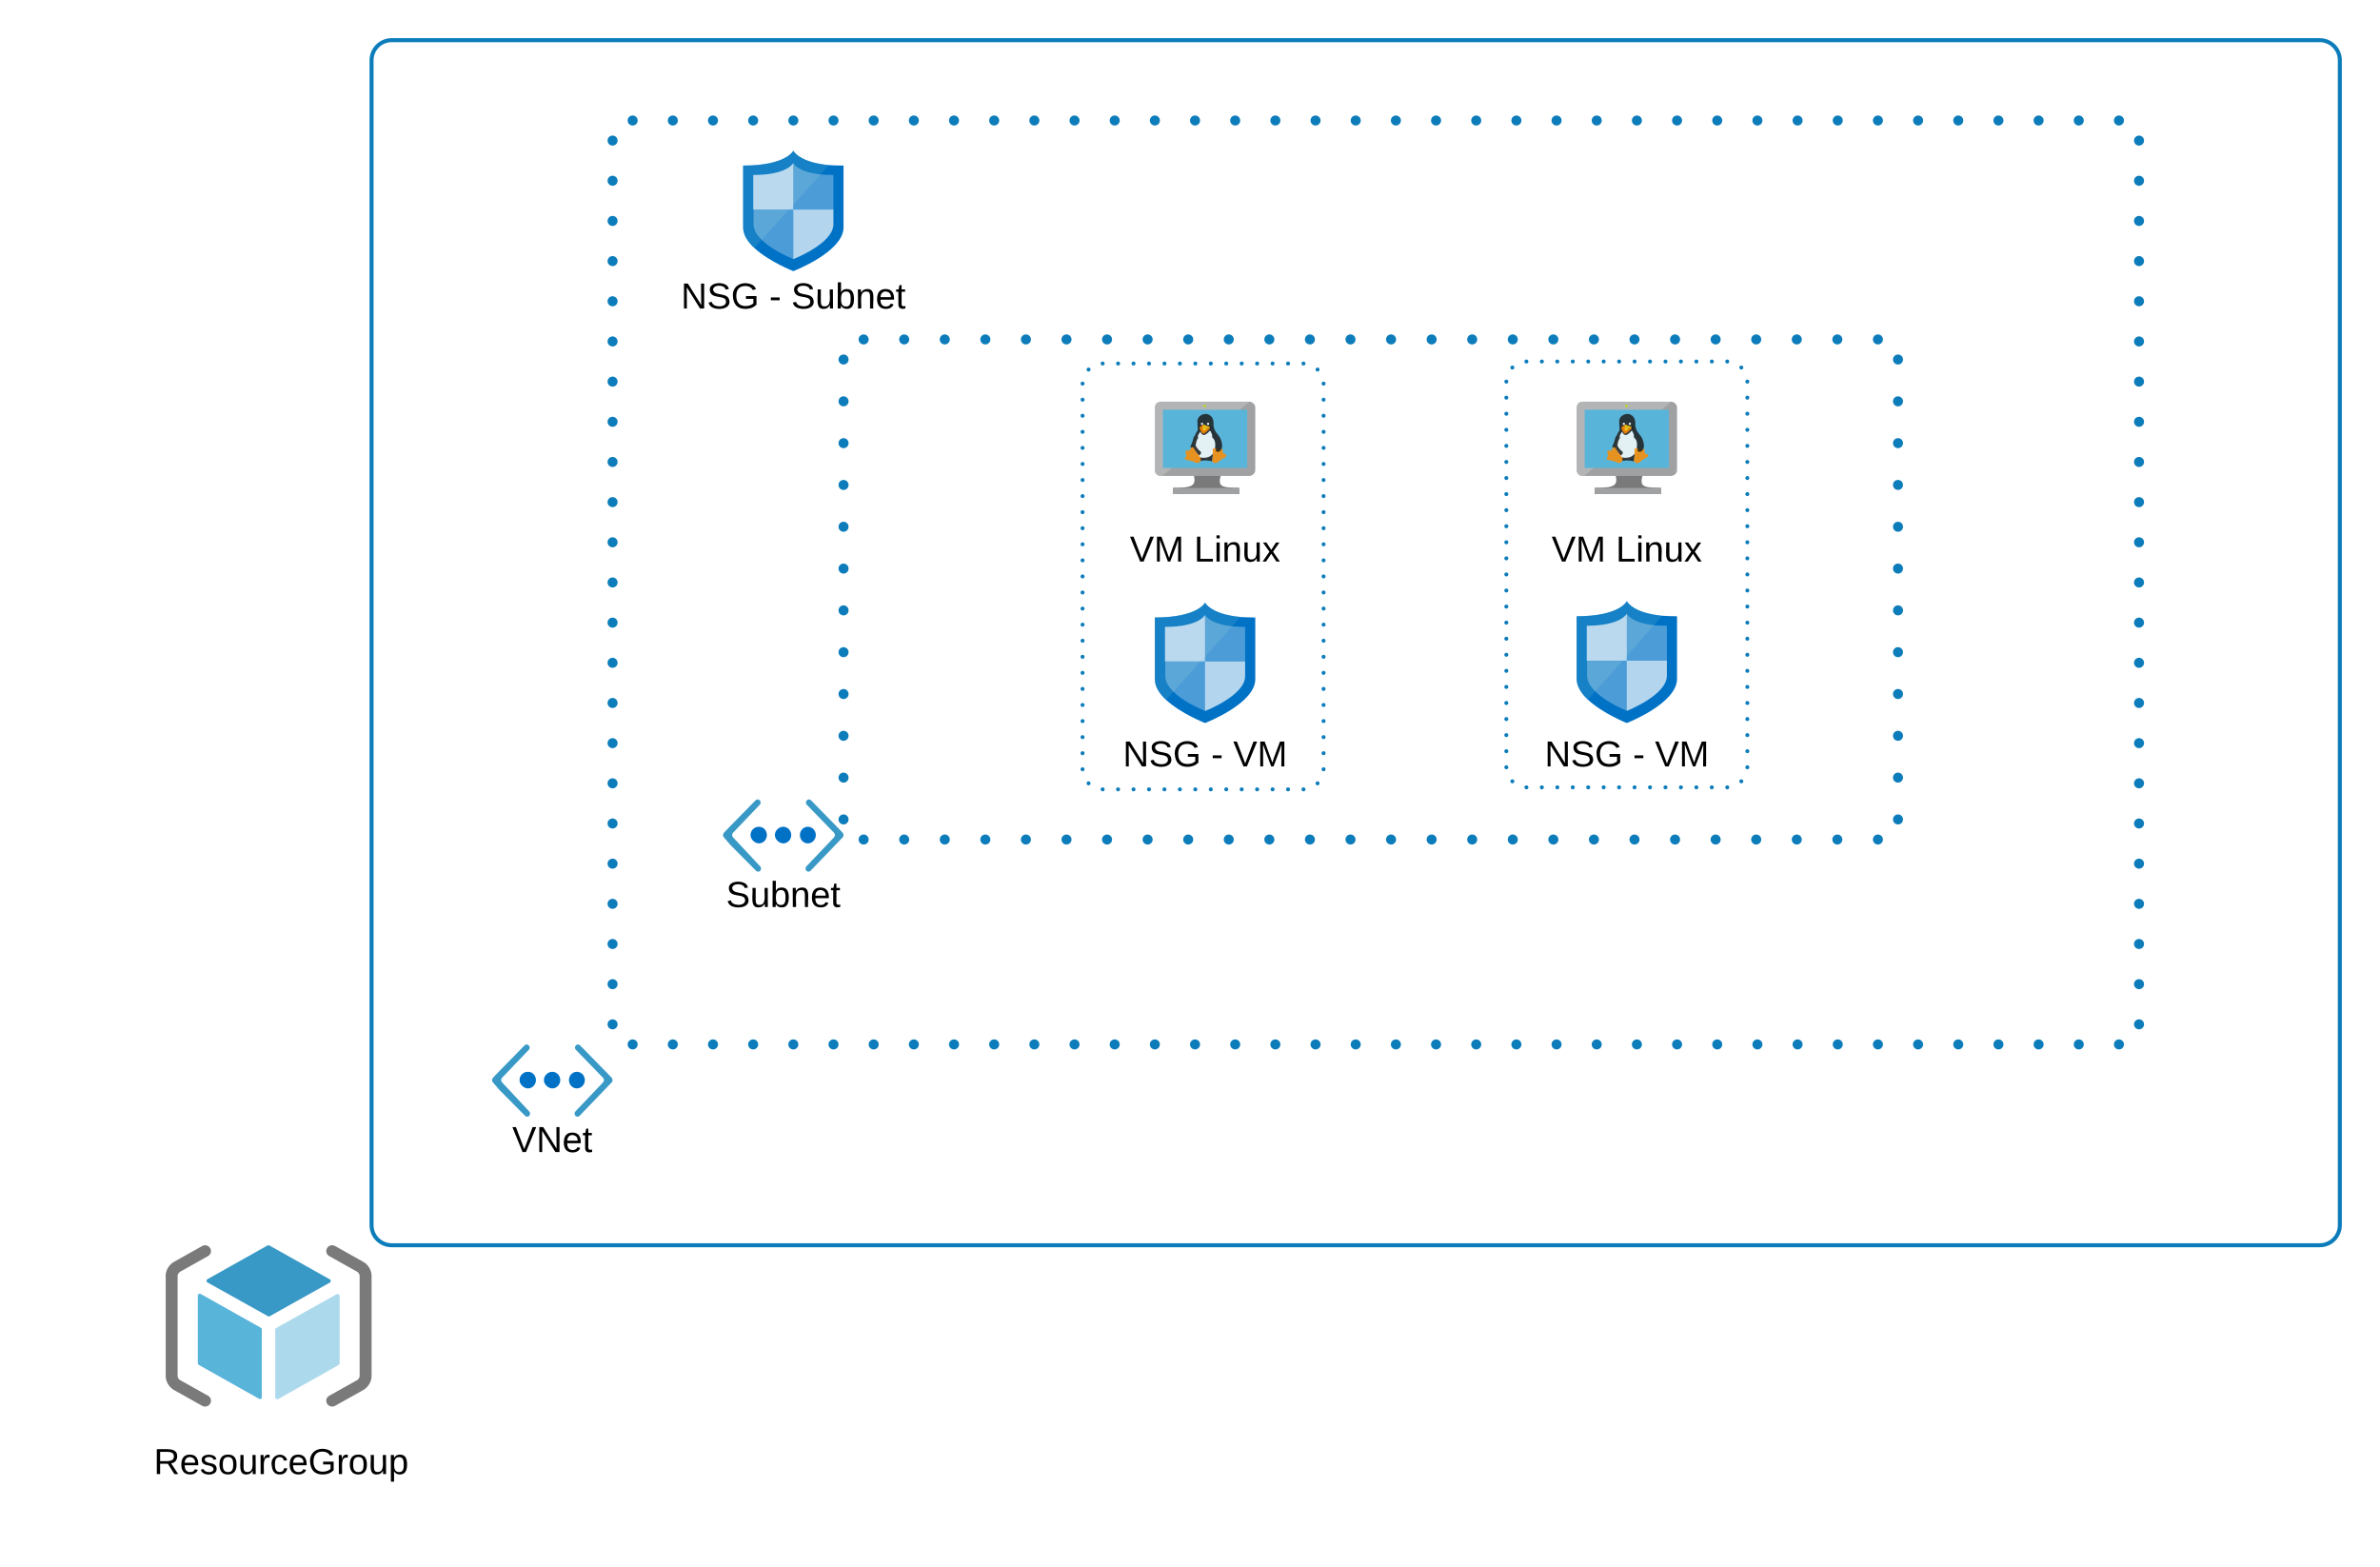 <svg xmlns="http://www.w3.org/2000/svg" xmlns:xlink="http://www.w3.org/1999/xlink" xmlns:lucid="lucid" width="1185" height="780.34"><g transform="translate(-255 -340)" lucid:page-tab-id="0_0"><path d="M0 0h1870.4v1323.2H0z" fill="#fff"/><path d="M440 370c0-5.52 4.48-10 10-10h960c5.52 0 10 4.48 10 10v580c0 5.52-4.48 10-10 10H450c-5.52 0-10-4.48-10-10z" stroke="#0c7cba" stroke-width="2" fill-opacity="0"/><path d="M560 410c0-5.52 4.48-10 10-10h740c5.52 0 10 4.48 10 10v440c0 5.52-4.48 10-10 10H570c-5.52 0-10-4.48-10-10z" fill-opacity="0"/><path d="M562.5 410c0 1.38-1.12 2.5-2.5 2.5s-2.5-1.12-2.5-2.5 1.12-2.5 2.5-2.5 2.5 1.12 2.5 2.5zm10-10c0 1.38-1.12 2.5-2.5 2.5s-2.5-1.12-2.5-2.5 1.12-2.5 2.5-2.5 2.5 1.12 2.5 2.5zm20 0c0 1.38-1.12 2.5-2.5 2.5s-2.5-1.12-2.5-2.5 1.12-2.5 2.5-2.5 2.5 1.12 2.5 2.5zm20 0c0 1.38-1.12 2.5-2.5 2.5s-2.5-1.12-2.5-2.5 1.12-2.5 2.5-2.5 2.5 1.12 2.5 2.5zm20 0c0 1.38-1.12 2.5-2.5 2.5s-2.5-1.12-2.5-2.5 1.12-2.5 2.5-2.5 2.5 1.12 2.5 2.5zm20 0c0 1.38-1.12 2.5-2.5 2.5s-2.5-1.12-2.5-2.5 1.12-2.5 2.5-2.5 2.5 1.12 2.5 2.5zm20 0c0 1.38-1.12 2.5-2.5 2.5s-2.5-1.12-2.5-2.5 1.12-2.5 2.5-2.5 2.5 1.12 2.5 2.5zm20 0c0 1.38-1.12 2.5-2.5 2.5s-2.5-1.12-2.5-2.5 1.12-2.5 2.5-2.5 2.5 1.12 2.5 2.5zm20 0c0 1.38-1.12 2.5-2.5 2.5s-2.5-1.12-2.5-2.5 1.12-2.5 2.5-2.5 2.5 1.12 2.5 2.5zm20 0c0 1.38-1.12 2.5-2.5 2.5s-2.5-1.12-2.5-2.5 1.12-2.5 2.5-2.5 2.5 1.12 2.5 2.5zm20 0c0 1.38-1.12 2.5-2.5 2.5s-2.5-1.12-2.5-2.5 1.12-2.5 2.5-2.5 2.5 1.12 2.5 2.5zm20 0c0 1.38-1.12 2.5-2.5 2.5s-2.5-1.12-2.5-2.5 1.12-2.5 2.5-2.5 2.5 1.12 2.5 2.5zm20 0c0 1.38-1.12 2.5-2.5 2.5s-2.5-1.12-2.5-2.5 1.12-2.5 2.5-2.5 2.5 1.12 2.5 2.5zm20 0c0 1.38-1.12 2.5-2.5 2.5s-2.5-1.12-2.5-2.5 1.12-2.5 2.5-2.5 2.5 1.12 2.5 2.5zm20 0c0 1.38-1.12 2.5-2.5 2.5s-2.5-1.12-2.5-2.5 1.12-2.5 2.5-2.5 2.5 1.12 2.5 2.5zm20 0c0 1.38-1.12 2.5-2.5 2.5s-2.5-1.12-2.5-2.5 1.12-2.5 2.5-2.5 2.5 1.12 2.5 2.5zm20 0c0 1.38-1.12 2.5-2.5 2.5s-2.5-1.12-2.5-2.5 1.12-2.5 2.5-2.5 2.5 1.12 2.5 2.5zm20 0c0 1.38-1.12 2.5-2.5 2.5s-2.5-1.12-2.5-2.5 1.12-2.5 2.5-2.5 2.5 1.12 2.5 2.5zm20 0c0 1.38-1.12 2.5-2.5 2.5s-2.5-1.12-2.5-2.5 1.12-2.5 2.5-2.5 2.5 1.12 2.5 2.5zm20 0c0 1.38-1.12 2.5-2.5 2.5s-2.5-1.12-2.5-2.5 1.12-2.5 2.5-2.5 2.5 1.12 2.5 2.5zm20 0c0 1.38-1.12 2.5-2.5 2.5s-2.5-1.12-2.5-2.5 1.12-2.5 2.5-2.5 2.5 1.12 2.5 2.5zm20 0c0 1.38-1.12 2.5-2.5 2.5s-2.5-1.12-2.5-2.5 1.12-2.5 2.5-2.5 2.5 1.12 2.5 2.5zm20 0c0 1.38-1.12 2.5-2.5 2.5s-2.5-1.12-2.5-2.5 1.12-2.5 2.5-2.5 2.5 1.12 2.5 2.5zm20 0c0 1.38-1.12 2.5-2.5 2.5s-2.5-1.12-2.5-2.5 1.12-2.5 2.5-2.5 2.5 1.12 2.5 2.5zm20 0c0 1.38-1.12 2.5-2.5 2.5s-2.5-1.12-2.5-2.5 1.12-2.5 2.5-2.5 2.5 1.12 2.5 2.5zm20 0c0 1.38-1.12 2.5-2.5 2.5s-2.5-1.12-2.5-2.5 1.12-2.5 2.5-2.5 2.5 1.12 2.5 2.5zm20 0c0 1.38-1.12 2.5-2.5 2.5s-2.5-1.12-2.5-2.5 1.12-2.5 2.5-2.5 2.5 1.12 2.5 2.5zm20 0c0 1.38-1.12 2.5-2.5 2.5s-2.5-1.12-2.5-2.5 1.12-2.5 2.5-2.5 2.5 1.12 2.5 2.5zm20 0c0 1.38-1.12 2.5-2.5 2.5s-2.5-1.12-2.5-2.5 1.12-2.5 2.5-2.5 2.5 1.12 2.5 2.5zm20 0c0 1.38-1.12 2.5-2.5 2.5s-2.5-1.12-2.5-2.5 1.12-2.5 2.5-2.5 2.5 1.12 2.5 2.5zm20 0c0 1.38-1.12 2.5-2.5 2.5s-2.5-1.12-2.5-2.5 1.12-2.5 2.5-2.5 2.5 1.12 2.5 2.5zm20 0c0 1.38-1.12 2.5-2.5 2.5s-2.5-1.12-2.5-2.5 1.12-2.5 2.5-2.5 2.5 1.12 2.5 2.5zm20 0c0 1.38-1.12 2.5-2.5 2.5s-2.5-1.12-2.5-2.5 1.12-2.5 2.5-2.5 2.5 1.12 2.5 2.5zm20 0c0 1.38-1.12 2.5-2.5 2.5s-2.5-1.12-2.5-2.5 1.12-2.5 2.5-2.5 2.5 1.12 2.5 2.5zm20 0c0 1.38-1.12 2.5-2.5 2.5s-2.5-1.12-2.5-2.5 1.12-2.5 2.5-2.5 2.5 1.12 2.5 2.5zm20 0c0 1.38-1.12 2.5-2.5 2.5s-2.5-1.12-2.5-2.5 1.12-2.5 2.5-2.5 2.5 1.12 2.5 2.5zm20 0c0 1.38-1.12 2.5-2.5 2.5s-2.5-1.12-2.5-2.5 1.12-2.5 2.5-2.5 2.5 1.12 2.5 2.5zm20 0c0 1.38-1.12 2.5-2.5 2.5s-2.5-1.12-2.5-2.5 1.12-2.5 2.5-2.5 2.5 1.12 2.5 2.5zm20 0c0 1.38-1.12 2.5-2.5 2.5s-2.5-1.12-2.5-2.5 1.12-2.5 2.5-2.5 2.5 1.12 2.5 2.5zm10 10c0 1.38-1.12 2.5-2.5 2.5s-2.5-1.12-2.5-2.5 1.12-2.5 2.5-2.5 2.5 1.12 2.5 2.5zm0 20c0 1.38-1.12 2.5-2.5 2.5s-2.5-1.12-2.5-2.5 1.12-2.5 2.5-2.5 2.5 1.12 2.5 2.5zm0 20c0 1.38-1.12 2.5-2.5 2.5s-2.5-1.12-2.5-2.5 1.12-2.5 2.5-2.5 2.5 1.12 2.5 2.5zm0 20c0 1.38-1.12 2.5-2.5 2.5s-2.5-1.12-2.5-2.5 1.12-2.5 2.5-2.5 2.5 1.12 2.5 2.5zm0 20c0 1.38-1.12 2.5-2.5 2.5s-2.5-1.12-2.5-2.5 1.12-2.5 2.5-2.5 2.5 1.12 2.5 2.5zm0 20c0 1.38-1.12 2.5-2.5 2.5s-2.5-1.12-2.5-2.5 1.12-2.5 2.5-2.5 2.5 1.12 2.5 2.5zm0 20c0 1.38-1.12 2.5-2.5 2.5s-2.5-1.12-2.5-2.5 1.12-2.5 2.5-2.5 2.5 1.12 2.5 2.5zm0 20c0 1.38-1.12 2.5-2.5 2.5s-2.5-1.12-2.5-2.5 1.12-2.5 2.5-2.5 2.5 1.12 2.5 2.5zm0 20c0 1.38-1.12 2.5-2.5 2.5s-2.5-1.12-2.5-2.5 1.12-2.5 2.5-2.5 2.5 1.12 2.5 2.5zm0 20c0 1.38-1.12 2.5-2.5 2.5s-2.5-1.12-2.5-2.5 1.12-2.5 2.5-2.5 2.5 1.12 2.5 2.5zm0 20c0 1.38-1.12 2.5-2.5 2.5s-2.5-1.12-2.5-2.5 1.12-2.5 2.5-2.5 2.5 1.12 2.5 2.5zm0 20c0 1.38-1.12 2.5-2.5 2.5s-2.5-1.12-2.5-2.5 1.12-2.5 2.5-2.5 2.5 1.12 2.5 2.5zm0 20c0 1.38-1.12 2.5-2.5 2.5s-2.5-1.12-2.5-2.5 1.12-2.5 2.5-2.5 2.5 1.12 2.5 2.5zm0 20c0 1.38-1.12 2.5-2.5 2.5s-2.5-1.12-2.5-2.5 1.12-2.5 2.5-2.5 2.5 1.12 2.5 2.5zm0 20c0 1.38-1.12 2.5-2.5 2.5s-2.5-1.12-2.5-2.5 1.12-2.5 2.5-2.5 2.5 1.12 2.5 2.5zm0 20c0 1.38-1.12 2.5-2.5 2.5s-2.5-1.12-2.5-2.5 1.12-2.5 2.5-2.5 2.5 1.12 2.5 2.5zm0 20c0 1.38-1.12 2.5-2.5 2.5s-2.5-1.12-2.5-2.5 1.12-2.5 2.5-2.5 2.5 1.12 2.5 2.5zm0 20c0 1.38-1.12 2.5-2.5 2.5s-2.5-1.12-2.5-2.5 1.12-2.5 2.5-2.5 2.5 1.12 2.5 2.5zm0 20c0 1.38-1.12 2.5-2.5 2.5s-2.5-1.12-2.5-2.5 1.12-2.5 2.5-2.5 2.5 1.12 2.5 2.5zm0 20c0 1.38-1.12 2.5-2.5 2.5s-2.5-1.12-2.5-2.5 1.12-2.5 2.5-2.5 2.5 1.12 2.5 2.5zm0 20c0 1.38-1.12 2.5-2.5 2.5s-2.5-1.12-2.5-2.5 1.12-2.5 2.5-2.5 2.5 1.12 2.5 2.5zm0 20c0 1.38-1.12 2.5-2.5 2.5s-2.5-1.12-2.5-2.5 1.12-2.5 2.5-2.5 2.5 1.12 2.5 2.5zm0 20c0 1.38-1.12 2.5-2.5 2.5s-2.5-1.12-2.5-2.5 1.12-2.5 2.5-2.5 2.5 1.12 2.5 2.5zm-10 10c0 1.38-1.12 2.5-2.5 2.5s-2.5-1.12-2.5-2.5 1.12-2.5 2.5-2.5 2.5 1.12 2.5 2.5zm-20 0c0 1.38-1.12 2.5-2.5 2.5s-2.5-1.12-2.5-2.5 1.12-2.5 2.5-2.5 2.5 1.12 2.5 2.5zm-20 0c0 1.38-1.12 2.5-2.5 2.5s-2.5-1.12-2.5-2.5 1.12-2.5 2.5-2.5 2.5 1.12 2.5 2.5zm-20 0c0 1.38-1.12 2.5-2.5 2.5s-2.5-1.12-2.5-2.5 1.12-2.5 2.5-2.5 2.5 1.12 2.5 2.5zm-20 0c0 1.38-1.12 2.5-2.5 2.5s-2.5-1.12-2.5-2.5 1.12-2.5 2.5-2.5 2.5 1.12 2.5 2.5zm-20 0c0 1.38-1.12 2.5-2.5 2.5s-2.5-1.12-2.5-2.5 1.12-2.5 2.5-2.5 2.5 1.12 2.5 2.5zm-20 0c0 1.38-1.12 2.5-2.5 2.5s-2.5-1.12-2.5-2.5 1.12-2.5 2.5-2.5 2.5 1.12 2.5 2.5zm-20 0c0 1.38-1.12 2.5-2.5 2.5s-2.5-1.12-2.5-2.5 1.12-2.5 2.5-2.5 2.5 1.12 2.5 2.5zm-20 0c0 1.38-1.12 2.5-2.5 2.5s-2.5-1.12-2.5-2.5 1.12-2.5 2.5-2.5 2.5 1.12 2.5 2.5zm-20 0c0 1.38-1.12 2.5-2.5 2.5s-2.5-1.12-2.5-2.5 1.12-2.5 2.5-2.5 2.5 1.12 2.5 2.5zm-20 0c0 1.38-1.12 2.5-2.5 2.5s-2.5-1.12-2.5-2.5 1.12-2.5 2.5-2.5 2.5 1.12 2.5 2.5zm-20 0c0 1.38-1.12 2.5-2.5 2.5s-2.5-1.12-2.5-2.5 1.12-2.5 2.5-2.5 2.5 1.12 2.5 2.5zm-20 0c0 1.38-1.12 2.5-2.5 2.5s-2.5-1.12-2.5-2.5 1.12-2.5 2.5-2.5 2.5 1.12 2.5 2.5zm-20 0c0 1.38-1.12 2.5-2.5 2.5s-2.5-1.12-2.5-2.5 1.12-2.5 2.5-2.5 2.5 1.12 2.5 2.5zm-20 0c0 1.38-1.12 2.5-2.5 2.5s-2.5-1.12-2.5-2.5 1.12-2.5 2.5-2.5 2.5 1.12 2.5 2.5zm-20 0c0 1.38-1.12 2.5-2.5 2.5s-2.5-1.12-2.5-2.5 1.12-2.5 2.5-2.5 2.5 1.12 2.5 2.5zm-20 0c0 1.38-1.12 2.5-2.5 2.5s-2.5-1.12-2.5-2.5 1.12-2.5 2.5-2.5 2.5 1.12 2.5 2.5zm-20 0c0 1.38-1.12 2.5-2.5 2.5s-2.5-1.12-2.5-2.5 1.12-2.5 2.5-2.5 2.5 1.12 2.5 2.5zm-20 0c0 1.38-1.12 2.5-2.5 2.5s-2.5-1.12-2.5-2.5 1.12-2.5 2.5-2.5 2.5 1.12 2.5 2.5zm-20 0c0 1.38-1.12 2.5-2.5 2.5s-2.5-1.12-2.5-2.5 1.12-2.5 2.5-2.5 2.5 1.12 2.5 2.5zm-20 0c0 1.38-1.12 2.5-2.5 2.5s-2.5-1.12-2.5-2.5 1.12-2.5 2.5-2.5 2.5 1.12 2.5 2.5zm-20 0c0 1.38-1.12 2.5-2.5 2.5s-2.5-1.12-2.5-2.5 1.12-2.5 2.5-2.5 2.5 1.12 2.5 2.5zm-20 0c0 1.38-1.12 2.5-2.5 2.5s-2.5-1.12-2.5-2.5 1.12-2.5 2.5-2.5 2.5 1.12 2.5 2.5zm-20 0c0 1.38-1.12 2.5-2.5 2.5s-2.5-1.12-2.5-2.5 1.12-2.5 2.5-2.5 2.5 1.12 2.5 2.5zm-20 0c0 1.38-1.12 2.5-2.5 2.5s-2.5-1.12-2.5-2.5 1.12-2.5 2.5-2.5 2.5 1.12 2.5 2.5zm-20 0c0 1.38-1.12 2.5-2.5 2.5s-2.5-1.12-2.5-2.5 1.12-2.5 2.5-2.5 2.5 1.12 2.5 2.5zm-20 0c0 1.38-1.12 2.5-2.5 2.5s-2.5-1.12-2.5-2.5 1.12-2.5 2.5-2.5 2.5 1.12 2.5 2.5zm-20 0c0 1.38-1.12 2.5-2.5 2.5s-2.5-1.12-2.5-2.5 1.12-2.5 2.5-2.5 2.5 1.12 2.5 2.5zm-20 0c0 1.38-1.12 2.5-2.5 2.5s-2.5-1.12-2.5-2.5 1.12-2.5 2.5-2.5 2.5 1.12 2.5 2.5zm-20 0c0 1.38-1.12 2.5-2.5 2.5s-2.5-1.12-2.5-2.5 1.12-2.5 2.5-2.5 2.5 1.12 2.5 2.5zm-20 0c0 1.38-1.12 2.5-2.5 2.5s-2.5-1.12-2.5-2.5 1.12-2.5 2.5-2.5 2.5 1.12 2.5 2.5zm-20 0c0 1.38-1.12 2.5-2.5 2.5s-2.5-1.12-2.5-2.5 1.12-2.5 2.5-2.5 2.5 1.12 2.5 2.5zm-20 0c0 1.38-1.12 2.5-2.5 2.5s-2.5-1.12-2.5-2.5 1.12-2.5 2.5-2.5 2.5 1.12 2.5 2.5zm-20 0c0 1.38-1.12 2.5-2.5 2.5s-2.5-1.12-2.5-2.5 1.12-2.5 2.5-2.5 2.5 1.12 2.5 2.5zm-20 0c0 1.38-1.12 2.5-2.5 2.5s-2.5-1.12-2.5-2.5 1.12-2.5 2.5-2.5 2.5 1.12 2.5 2.5zm-20 0c0 1.38-1.12 2.5-2.5 2.5s-2.5-1.12-2.5-2.5 1.12-2.5 2.5-2.5 2.5 1.12 2.5 2.5zm-20 0c0 1.38-1.12 2.5-2.5 2.5s-2.5-1.12-2.5-2.5 1.12-2.5 2.5-2.5 2.5 1.12 2.5 2.5zm-20 0c0 1.38-1.12 2.5-2.5 2.5s-2.5-1.12-2.5-2.5 1.12-2.5 2.5-2.5 2.5 1.12 2.5 2.5zm-10-10c0 1.38-1.12 2.5-2.5 2.5s-2.5-1.12-2.5-2.5 1.12-2.5 2.5-2.5 2.5 1.12 2.5 2.5zm0-20c0 1.38-1.12 2.5-2.5 2.5s-2.5-1.12-2.5-2.5 1.12-2.5 2.5-2.5 2.5 1.12 2.5 2.5zm0-20c0 1.38-1.12 2.5-2.5 2.5s-2.5-1.12-2.5-2.5 1.12-2.5 2.5-2.5 2.5 1.12 2.5 2.5zm0-20c0 1.38-1.12 2.5-2.5 2.5s-2.5-1.12-2.5-2.5 1.12-2.5 2.5-2.5 2.5 1.12 2.5 2.5zm0-20c0 1.38-1.12 2.5-2.5 2.5s-2.5-1.12-2.5-2.5 1.12-2.5 2.5-2.5 2.5 1.12 2.5 2.5zm0-20c0 1.38-1.12 2.5-2.5 2.5s-2.5-1.12-2.5-2.5 1.12-2.5 2.5-2.5 2.5 1.12 2.5 2.5zm0-20c0 1.38-1.12 2.5-2.5 2.5s-2.5-1.12-2.5-2.5 1.12-2.5 2.5-2.5 2.5 1.12 2.5 2.5zm0-20c0 1.38-1.12 2.5-2.5 2.5s-2.5-1.12-2.5-2.5 1.12-2.5 2.5-2.5 2.5 1.12 2.5 2.5zm0-20c0 1.38-1.12 2.5-2.5 2.5s-2.5-1.12-2.5-2.5 1.12-2.5 2.5-2.5 2.5 1.12 2.5 2.5zm0-20c0 1.38-1.12 2.5-2.5 2.5s-2.5-1.12-2.5-2.5 1.12-2.5 2.5-2.5 2.5 1.12 2.5 2.5zm0-20c0 1.38-1.12 2.5-2.5 2.5s-2.5-1.12-2.5-2.5 1.12-2.5 2.5-2.5 2.5 1.12 2.5 2.5zm0-20c0 1.38-1.12 2.5-2.5 2.5s-2.5-1.12-2.5-2.5 1.12-2.5 2.5-2.5 2.5 1.12 2.5 2.5zm0-20c0 1.38-1.12 2.5-2.5 2.5s-2.5-1.12-2.5-2.5 1.12-2.5 2.5-2.5 2.5 1.12 2.5 2.5zm0-20c0 1.38-1.12 2.5-2.5 2.5s-2.5-1.12-2.5-2.5 1.12-2.5 2.5-2.5 2.5 1.12 2.5 2.5zm0-20c0 1.38-1.12 2.5-2.5 2.5s-2.5-1.12-2.5-2.5 1.12-2.5 2.5-2.5 2.5 1.12 2.5 2.5zm0-20c0 1.38-1.12 2.5-2.5 2.5s-2.5-1.12-2.5-2.5 1.12-2.5 2.5-2.5 2.5 1.12 2.5 2.5zm0-20c0 1.38-1.12 2.5-2.5 2.5s-2.5-1.12-2.5-2.5 1.12-2.5 2.5-2.5 2.5 1.12 2.5 2.5zm0-20c0 1.38-1.12 2.5-2.5 2.5s-2.5-1.12-2.5-2.5 1.12-2.5 2.5-2.5 2.5 1.12 2.5 2.5zm0-20c0 1.38-1.12 2.5-2.5 2.5s-2.5-1.12-2.5-2.5 1.12-2.5 2.5-2.5 2.5 1.12 2.5 2.5zm0-20c0 1.38-1.12 2.5-2.5 2.5s-2.5-1.12-2.5-2.5 1.12-2.5 2.5-2.5 2.5 1.12 2.5 2.5zm0-20c0 1.38-1.12 2.5-2.5 2.5s-2.5-1.12-2.5-2.5 1.12-2.5 2.5-2.5 2.5 1.12 2.5 2.5zm0-20c0 1.38-1.12 2.5-2.5 2.5s-2.5-1.12-2.5-2.5 1.12-2.5 2.5-2.5 2.5 1.12 2.5 2.5z" fill="#0c7cba"/><path d="M675 519c0-5.52 4.48-10 10-10h505c5.52 0 10 4.48 10 10v229c0 5.52-4.48 10-10 10H685c-5.52 0-10-4.48-10-10z" fill-opacity="0"/><path d="M677.5 519c0 1.38-1.12 2.5-2.5 2.5s-2.5-1.12-2.5-2.5 1.12-2.5 2.5-2.5 2.5 1.12 2.5 2.5zm10-10c0 1.38-1.12 2.5-2.5 2.5s-2.5-1.12-2.5-2.5 1.12-2.5 2.5-2.5 2.5 1.12 2.5 2.5zm20.2 0c0 1.38-1.12 2.5-2.5 2.5s-2.5-1.12-2.5-2.5 1.12-2.5 2.5-2.5 2.5 1.12 2.5 2.5zm20.2 0c0 1.38-1.12 2.5-2.5 2.5s-2.5-1.12-2.5-2.5 1.12-2.5 2.5-2.5 2.5 1.12 2.5 2.5zm20.2 0c0 1.38-1.12 2.5-2.5 2.5s-2.5-1.12-2.5-2.5 1.12-2.5 2.5-2.5 2.5 1.12 2.5 2.5zm20.2 0c0 1.38-1.12 2.5-2.5 2.5s-2.5-1.12-2.5-2.5 1.12-2.5 2.5-2.5 2.5 1.12 2.5 2.5zm20.2 0c0 1.38-1.12 2.5-2.5 2.5s-2.5-1.12-2.5-2.5 1.12-2.5 2.5-2.5 2.5 1.12 2.5 2.5zm20.2 0c0 1.38-1.12 2.5-2.5 2.5s-2.5-1.12-2.5-2.5 1.12-2.5 2.5-2.5 2.5 1.12 2.5 2.5zm20.2 0c0 1.38-1.12 2.5-2.5 2.5s-2.5-1.12-2.5-2.5 1.12-2.5 2.5-2.5 2.5 1.12 2.5 2.5zm20.2 0c0 1.38-1.12 2.5-2.5 2.5s-2.5-1.12-2.5-2.5 1.12-2.5 2.5-2.5 2.5 1.12 2.5 2.5zm20.2 0c0 1.38-1.12 2.5-2.5 2.5s-2.5-1.12-2.5-2.5 1.12-2.5 2.5-2.5 2.5 1.12 2.5 2.5zm20.2 0c0 1.38-1.12 2.5-2.5 2.5s-2.5-1.12-2.5-2.5 1.12-2.5 2.5-2.5 2.5 1.12 2.5 2.5zm20.2 0c0 1.38-1.12 2.5-2.5 2.5s-2.5-1.12-2.5-2.5 1.12-2.5 2.5-2.5 2.5 1.12 2.5 2.5zm20.2 0c0 1.38-1.12 2.5-2.5 2.5s-2.5-1.12-2.5-2.5 1.12-2.5 2.5-2.5 2.5 1.12 2.5 2.5zm20.2 0c0 1.38-1.12 2.5-2.5 2.5s-2.5-1.12-2.5-2.5 1.12-2.5 2.5-2.5 2.5 1.12 2.5 2.5zm20.2 0c0 1.38-1.12 2.5-2.5 2.5s-2.5-1.12-2.5-2.5 1.12-2.5 2.5-2.5 2.5 1.12 2.5 2.5zm20.2 0c0 1.38-1.12 2.5-2.5 2.5s-2.5-1.12-2.5-2.5 1.12-2.5 2.5-2.5 2.5 1.12 2.5 2.5zm20.2 0c0 1.38-1.12 2.5-2.5 2.5s-2.5-1.12-2.5-2.5 1.12-2.5 2.5-2.5 2.5 1.12 2.5 2.5zm20.2 0c0 1.38-1.12 2.5-2.5 2.5s-2.5-1.12-2.5-2.5 1.12-2.5 2.5-2.5 2.5 1.12 2.5 2.5zm20.2 0c0 1.38-1.12 2.5-2.5 2.5s-2.5-1.12-2.5-2.5 1.12-2.5 2.5-2.5 2.5 1.12 2.5 2.5zm20.2 0c0 1.38-1.12 2.5-2.5 2.5s-2.5-1.12-2.5-2.5 1.12-2.5 2.5-2.5 2.5 1.12 2.5 2.5zm20.2 0c0 1.38-1.12 2.5-2.5 2.5s-2.5-1.12-2.5-2.5 1.12-2.5 2.5-2.5 2.5 1.12 2.5 2.5zm20.2 0c0 1.38-1.12 2.5-2.5 2.5s-2.5-1.12-2.5-2.5 1.12-2.5 2.5-2.5 2.5 1.12 2.5 2.5zm20.2 0c0 1.38-1.12 2.5-2.5 2.5s-2.5-1.12-2.5-2.5 1.12-2.5 2.5-2.5 2.5 1.12 2.5 2.5zm20.2 0c0 1.38-1.12 2.5-2.5 2.5s-2.5-1.12-2.5-2.5 1.12-2.5 2.5-2.5 2.5 1.12 2.5 2.5zm20.2 0c0 1.38-1.12 2.5-2.5 2.5s-2.5-1.12-2.5-2.5 1.12-2.5 2.5-2.5 2.5 1.12 2.5 2.5zm20.2 0c0 1.38-1.12 2.5-2.5 2.5s-2.5-1.12-2.5-2.5 1.12-2.5 2.5-2.5 2.5 1.12 2.5 2.5zm10 10c0 1.38-1.12 2.5-2.5 2.5s-2.5-1.12-2.5-2.5 1.12-2.5 2.5-2.5 2.5 1.12 2.5 2.5zm0 20.82c0 1.38-1.12 2.5-2.5 2.5s-2.5-1.12-2.5-2.5 1.12-2.5 2.5-2.5 2.5 1.12 2.5 2.5zm0 20.82c0 1.38-1.12 2.5-2.5 2.5s-2.5-1.12-2.5-2.5 1.12-2.5 2.5-2.5 2.5 1.12 2.5 2.5zm0 20.8c0 1.4-1.12 2.5-2.5 2.5s-2.5-1.1-2.5-2.5c0-1.37 1.12-2.5 2.5-2.5s2.5 1.13 2.5 2.5zm0 20.83c0 1.38-1.12 2.5-2.5 2.5s-2.5-1.12-2.5-2.5 1.12-2.5 2.5-2.5 2.5 1.12 2.5 2.5zm0 20.82c0 1.37-1.12 2.5-2.5 2.5s-2.5-1.13-2.5-2.5c0-1.4 1.12-2.5 2.5-2.5s2.5 1.1 2.5 2.5zm0 20.8c0 1.4-1.12 2.5-2.5 2.5s-2.5-1.1-2.5-2.5c0-1.37 1.12-2.5 2.5-2.5s2.5 1.13 2.5 2.5zm0 20.83c0 1.38-1.12 2.5-2.5 2.5s-2.5-1.12-2.5-2.5 1.12-2.5 2.5-2.5 2.5 1.12 2.5 2.5zm0 20.82c0 1.38-1.12 2.5-2.5 2.5s-2.5-1.12-2.5-2.5c0-1.4 1.12-2.5 2.5-2.5s2.5 1.1 2.5 2.5zm0 20.8c0 1.4-1.12 2.5-2.5 2.5s-2.5-1.1-2.5-2.5c0-1.37 1.12-2.5 2.5-2.5s2.5 1.13 2.5 2.5zm0 20.83c0 1.38-1.12 2.5-2.5 2.5s-2.5-1.12-2.5-2.5 1.12-2.5 2.5-2.5 2.5 1.12 2.5 2.5zm0 20.82c0 1.38-1.12 2.5-2.5 2.5s-2.5-1.12-2.5-2.5 1.12-2.5 2.5-2.5 2.5 1.12 2.5 2.5zm-10 10c0 1.38-1.12 2.5-2.5 2.5s-2.5-1.12-2.5-2.5 1.12-2.5 2.5-2.5 2.5 1.12 2.5 2.5zm-20.2 0c0 1.38-1.12 2.5-2.5 2.5s-2.5-1.12-2.5-2.5 1.12-2.5 2.5-2.5 2.5 1.12 2.5 2.5zm-20.2 0c0 1.38-1.12 2.5-2.5 2.5s-2.5-1.12-2.5-2.5 1.12-2.5 2.5-2.5 2.5 1.12 2.5 2.5zm-20.2 0c0 1.38-1.12 2.5-2.5 2.5s-2.5-1.12-2.5-2.5 1.12-2.5 2.5-2.5 2.5 1.12 2.5 2.5zm-20.2 0c0 1.38-1.12 2.5-2.5 2.5s-2.5-1.12-2.5-2.5 1.12-2.5 2.5-2.5 2.5 1.12 2.5 2.5zm-20.2 0c0 1.38-1.12 2.5-2.5 2.5s-2.5-1.12-2.5-2.5 1.12-2.5 2.5-2.5 2.5 1.12 2.5 2.5zm-20.2 0c0 1.38-1.12 2.5-2.5 2.5s-2.5-1.12-2.5-2.5 1.12-2.5 2.5-2.5 2.5 1.12 2.5 2.5zm-20.2 0c0 1.38-1.12 2.5-2.5 2.5s-2.5-1.12-2.5-2.5 1.12-2.5 2.5-2.5 2.5 1.12 2.5 2.5zm-20.2 0c0 1.38-1.12 2.5-2.5 2.5s-2.5-1.12-2.5-2.5 1.12-2.5 2.5-2.5 2.5 1.12 2.5 2.5zm-20.2 0c0 1.38-1.12 2.5-2.5 2.5s-2.5-1.12-2.5-2.5 1.12-2.5 2.5-2.5 2.5 1.12 2.5 2.5zm-20.2 0c0 1.38-1.12 2.5-2.5 2.5s-2.5-1.12-2.5-2.5 1.12-2.5 2.5-2.5 2.5 1.12 2.5 2.5zm-20.2 0c0 1.38-1.12 2.5-2.5 2.5s-2.5-1.12-2.5-2.5 1.12-2.5 2.5-2.5 2.5 1.12 2.5 2.5zm-20.2 0c0 1.38-1.12 2.5-2.5 2.5s-2.5-1.12-2.5-2.5 1.12-2.5 2.5-2.5 2.5 1.12 2.5 2.5zm-20.2 0c0 1.38-1.12 2.5-2.5 2.5s-2.5-1.12-2.5-2.5 1.12-2.5 2.5-2.5 2.5 1.12 2.5 2.5zm-20.2 0c0 1.38-1.12 2.5-2.5 2.5s-2.5-1.12-2.5-2.5 1.12-2.5 2.5-2.5 2.5 1.12 2.5 2.5zm-20.2 0c0 1.38-1.12 2.5-2.5 2.5s-2.5-1.12-2.5-2.5 1.12-2.5 2.5-2.5 2.5 1.12 2.5 2.5zm-20.2 0c0 1.38-1.12 2.5-2.5 2.5s-2.5-1.12-2.5-2.5 1.12-2.5 2.5-2.5 2.5 1.12 2.5 2.5zm-20.2 0c0 1.38-1.12 2.5-2.5 2.5s-2.5-1.12-2.5-2.5 1.12-2.5 2.5-2.5 2.5 1.12 2.5 2.5zm-20.2 0c0 1.38-1.12 2.5-2.5 2.5s-2.5-1.12-2.5-2.5 1.12-2.5 2.5-2.5 2.5 1.12 2.5 2.5zm-20.2 0c0 1.38-1.12 2.5-2.5 2.5s-2.5-1.12-2.5-2.5 1.12-2.5 2.5-2.5 2.5 1.12 2.5 2.5zm-20.2 0c0 1.38-1.12 2.5-2.5 2.5s-2.5-1.12-2.5-2.5 1.12-2.5 2.5-2.5 2.5 1.12 2.5 2.5zm-20.2 0c0 1.38-1.12 2.5-2.5 2.5s-2.5-1.12-2.5-2.5 1.12-2.5 2.5-2.5 2.5 1.12 2.5 2.5zm-20.2 0c0 1.38-1.12 2.5-2.5 2.5s-2.5-1.12-2.5-2.5 1.12-2.5 2.5-2.5 2.5 1.12 2.5 2.5zm-20.2 0c0 1.38-1.12 2.5-2.5 2.5s-2.5-1.12-2.5-2.5 1.12-2.5 2.5-2.5 2.5 1.12 2.5 2.5zm-20.2 0c0 1.38-1.12 2.5-2.5 2.5s-2.5-1.12-2.5-2.5 1.12-2.5 2.5-2.5 2.5 1.12 2.5 2.5zm-20.2 0c0 1.38-1.12 2.5-2.5 2.5s-2.5-1.12-2.5-2.5 1.12-2.5 2.5-2.5 2.5 1.12 2.5 2.5zm-10-10c0 1.38-1.12 2.5-2.5 2.5s-2.5-1.12-2.5-2.5 1.12-2.5 2.5-2.5 2.5 1.12 2.5 2.5zm0-20.82c0 1.38-1.12 2.5-2.5 2.5s-2.5-1.12-2.5-2.5 1.12-2.5 2.5-2.5 2.5 1.12 2.5 2.5zm0-20.82c0 1.38-1.12 2.5-2.5 2.5s-2.5-1.12-2.5-2.5 1.12-2.5 2.5-2.5 2.5 1.12 2.5 2.5zm0-20.8c0 1.37-1.12 2.5-2.5 2.5s-2.5-1.13-2.5-2.5c0-1.4 1.12-2.5 2.5-2.5s2.5 1.1 2.5 2.5zm0-20.83c0 1.38-1.12 2.5-2.5 2.5s-2.5-1.12-2.5-2.5 1.12-2.5 2.5-2.5 2.5 1.12 2.5 2.5zm0-20.82c0 1.4-1.12 2.5-2.5 2.5s-2.5-1.1-2.5-2.5c0-1.37 1.12-2.5 2.5-2.5s2.5 1.13 2.5 2.5zm0-20.8c0 1.37-1.12 2.5-2.5 2.5s-2.5-1.13-2.5-2.5c0-1.4 1.12-2.5 2.5-2.5s2.5 1.1 2.5 2.5zm0-20.83c0 1.38-1.12 2.5-2.5 2.5s-2.5-1.12-2.5-2.5 1.12-2.5 2.5-2.5 2.5 1.12 2.5 2.5zm0-20.82c0 1.4-1.12 2.5-2.5 2.5s-2.5-1.1-2.5-2.5c0-1.38 1.12-2.5 2.5-2.5s2.5 1.12 2.5 2.5zm0-20.8c0 1.37-1.12 2.5-2.5 2.5s-2.5-1.13-2.5-2.5c0-1.4 1.12-2.5 2.5-2.5s2.5 1.1 2.5 2.5zm0-20.83c0 1.38-1.12 2.5-2.5 2.5s-2.5-1.12-2.5-2.5 1.12-2.5 2.5-2.5 2.5 1.12 2.5 2.5zm0-20.82c0 1.38-1.12 2.5-2.5 2.5s-2.5-1.12-2.5-2.5 1.12-2.5 2.5-2.5 2.5 1.12 2.5 2.5z" fill="#0c7cba"/><path d="M674.58 756.9c.6-.6.48-1.62 0-2.27l-2.88-3-12.9-13.16c-.6-.6-1.44-.6-2.04 0-.6.6-.72 1.62 0 2.27l13.5 13.9c.6.64.6 1.65 0 2.26l-13.74 14.44c-.6.6-.6 1.62 0 2.23.6.65 1.56.5 2.04 0l12.78-13.3.12-.1 3.12-3.27zM615.42 756.9c-.6-.6-.48-1.62 0-2.27l2.88-3 12.9-13.16c.6-.6 1.44-.6 2.04 0 .6.6.72 1.62 0 2.27l-13.26 13.9c-.6.64-.6 1.65 0 2.26l13.5 14.44c.6.6.6 1.62 0 2.23-.6.65-1.56.5-2.04 0l-13.02-13.14-.12-.15-2.88-3.38z" stroke="#000" stroke-opacity="0" fill="#3999c6"/><path d="M636.84 755.78c0 2.38-1.92 4.14-3.96 4.14s-4.2-2-4.2-4.14c0-2.16 1.68-4.14 4.2-4.14 2.4 0 3.96 1.98 3.96 4.14zM648.96 755.78c0 2.38-1.92 4.14-3.96 4.14s-4.2-2-4.2-4.14c0-2.16 1.92-4.14 4.2-4.14 2.28 0 3.96 1.98 3.96 4.14zM661.2 755.78c0 2.27-1.8 4.14-3.96 4.14-2.22 0-3.96-1.87-3.96-4.14 0-2.3 1.74-4.14 3.96-4.14 2.16 0 3.96 1.84 3.96 4.14z" stroke="#000" stroke-opacity="0" fill="#0072c6"/><path d="M863 576.02h-13.75c1.65 5.98-.55 6.85-10.25 6.85V586h33v-3.13c-9.7 0-10.65-.87-9-6.85" stroke="#000" stroke-opacity="0" fill="#7a7a7a"/><path d="M877 540h-44.3c-1.5 0-2.7 1.33-2.7 2.85v31.33c0 1.47 1.2 2.8 2.7 2.8H877c1.5 0 3-1.33 3-2.8v-31.33c0-1.52-1.5-2.85-3-2.85" stroke="#000" stroke-opacity="0" fill="#a0a1a2"/><path d="M877 540h-44.3c-1.5 0-2.7 1.33-2.7 2.85v31.33c0 1.47 1.2 2.8 2.7 2.8h1.05L877 540z" stroke="#000" stroke-opacity="0" fill="#fff" fill-opacity=".2"/><path d="M876 544v28.98h-42V544h42z" stroke="#000" stroke-opacity="0" fill="#59b4d9"/><path d="M839 583h33v3h-33v-3z" stroke="#000" stroke-opacity="0" fill="#a0a1a2"/><path d="M855.5 542.12c0 .36-.3.7-.7.7-.4 0-.7-.34-.7-.7 0-.42.3-.74.7-.74.4 0 .7.32.7.74" stroke="#000" stroke-opacity="0" fill="#b8d432"/><path d="M856.7 551.82l-.5.32-.45-.78c-.15-.32-.2-.6-.1-.87.1-.24.3-.38.6-.38h.05c.25.05.55.32.65.6.1.27.1.92-.25 1.1z" stroke="#000" stroke-opacity="0" fill="#fff" fill-opacity=".4"/><path d="M851.75 567.37c0-.05-2.55-4.1-2.4-4.83 1.2-5.66 2.6-6.5 3.15-7.68.5-1.2.2-2.3.8-2.35.65 0 2.45.15 2.9.3.45.13 1.1.6 1.45 1.6.45.87.9 1.75 1.05 2.8.05.1.05.2.15.23 1.15 1.3 1.4 2.9 1.3 4.56 0 .4-.05 1.05-.1 1.28-.05.18-1.65 5.38-4.2 5.3-2.5-.06-3.8-1.03-4.1-1.2z" stroke="#000" stroke-opacity="0" fill="#fbfbf9" fill-opacity=".85"/><path d="M865.25 566.13c-.95-.05-1.45-.6-1.45-1.1 0-.65.3-1.4-.6-1.48-.9-.1-2.75-.18-3.25-.27-1.05-.2-1.1.23-1.15.55 0 .14.15 1.6 0 2.16 0 .22 0 .5-.05.73-.1.64-.15 1.33-.25 1.97v.97c.75 1.15 2.25 1.2 3.2.23.9-.92 1.95-1.52 3.05-2.07.35-.14.65-.37.8-.83.15-.46 0-.83-.3-.87z" stroke="#000" stroke-opacity="0" fill="#ff8c00" fill-opacity=".85"/><path d="M853 565.58c-.1.64-.8 1.2-1.15 1.15-.2-.14-.8-.92-.9-1.1-.4-.56-2.05-2.95-2.55-2.77-.15 0-.25.14-.3.23-.05 0-.1.04-.1.04-.25-.55-.25-1.06.05-1.57.6-1.15.9-2.3 1.2-3.54.1-.4.35-.73.6-1.1.5-.6.5-1.24 1-1.84.3-.43.6-.84.55-1.35-.05-1.42-.25-2.85-.2-4.27.05-1.43 1.3-2.63 2.7-3.13 1.4-.5 2.8-.23 3.95.78.9.83 1.3 1.9 1.35 3.08 0 .2.05.43 0 .66-.1 2.25.85 4.1 2.3 5.7 1.35 1.56 1.9 3.45 2.05 5.47 0 .56-.15 1.02-.4 1.52-.3.7-.7 1.1-1.1 1.3-.4.17-1.95.27-1.65-.75.15-.5.15-.7-.45-.82l.15-1.25c.1-1.7-.2-3-1.5-4.18-.35-.37 0-.46 0-.78-.05-.88-.55-1.8-1.05-2.67-.05-.2-.1-.32-.25-.46.05-.14-.05-.23-.1-.32.1-.28.2-.56.15-.88 0-.27-2.65-.37-3-.23-.15-.03-1.55-.13-1.55-.08-.2.14-.35.32-.4.55-.05.23.3.7.35.74-.05.33-.05.6-.05.93-.05.1-.1.23-.1.32-.25.37-.45.7-.7 1.06-.2.33-.4.65-.45 1.02-.15.4.4.92-.1 1.38-.5.5-1 2.7-1 3.27 0 .55 1 1.88 1.4 2.25.75.7 1.4.97 1.25 1.66zM852.5 567.74c1.1.32 4.1.4 5.6-1.06.25-.23.45-.46.7-.7.05.24 0 .47 0 .75-.15.64-.2 1.33-.3 1.97v.97c-1.35-.37-3.4-.5-4-.46-.6.06-1.45.2-1.95.33l-.05-1.8z" stroke="#000" stroke-opacity="0" fill="#1e1e1e" fill-opacity=".85"/><path d="M863.9 565.16s-.05-.04-.05-.1c0 .06.05.1.05.1zM863.5 563.78c0-.04-.05-.04-.1-.1.05.06.1.06.1.1z" stroke="#000" stroke-opacity="0" fill="#dda516" fill-opacity=".85"/><path d="M851.9 566.82c0 .04 0 .04.05.1-.05-.06-.05-.06-.05-.1z" stroke="#000" stroke-opacity="0" fill="#8c5f07" fill-opacity=".85"/><path d="M863.4 563.7z" stroke="#000" stroke-opacity="0" fill="#e3a906" fill-opacity=".85"/><path d="M851.45 566.17c-.8-.78-1.4-1.8-1.95-2.9-.3-.6-1.15-1.05-1.5-.13-.35.92-.85 1.3-1.75 1.2-.6-.1-1.2.36-.95 1.2.3.82.6 1.5 0 2.1-.65.6-.35 1.25.5 1.34.9.14 3.2.64 4.55 1.38 1.3.7 2.4-.64 2.5-1.06.35-.96-.6-2.3-1.4-3.13z" stroke="#000" stroke-opacity="0" fill="#ff8c00" fill-opacity=".85"/><path d="M854.4 556.6c-.75 0-1.25-.68-1.6-1.28 0 0-1.15-1.66-.7-2.53.05-.15.15-.38 1.35-1.12l.2-.18.2-.1.15-.04c.15-.04.35-.14.55-.14h.05l.15.05.35.14 2.9 1.07.1.46c.05.32 0 .64-.1.87l-.1.4-.25.1c-.2.1-.55.47-.85.8-.25.26-.5.54-.8.72-.1.05-.2.14-.3.2-.4.3-.8.6-1.3.6z" stroke="#000" stroke-opacity="0" fill="#1e1e1e" fill-opacity=".85"/><path d="M856.35 553.06c-.5.46-1.1.83-1.8.83-.05.04-.05.04 0 0 0-.15-.05-.33-.15-.42-.15-.1-.15-.28-.1-.37.1-.54.05-1.05.05-1.6-.15-.05-.45.1-.5.1-.05.04-.1.04-.2.08-.05.05-.1.14-.2.2-.1.03-1.05.63-1.15.86-.3.55.55 1.9.7 2.07 1 1.76 1.55.98 2.5.33.5-.32 1.15-1.33 1.7-1.5.1-.3.2-.57.15-.9-.35.06-.65.06-1 .33z" stroke="#000" stroke-opacity="0" fill="#ff8c00" fill-opacity=".85"/><path d="M853.95 551.5z" stroke="#000" stroke-opacity="0" fill="#e3a906" fill-opacity=".85"/><path d="M856.95 552.33c.2.14.4.27.4.55-.4 0-.75.05-1.1.32-.55.5-1.3 1.24-2.1 1.24 0-.27-.35-.64-.25-1.1.15-.55.15-1.24.15-1.84.4-.14.75 0 1.05.1l.45.27.75.27c.2.14.4.14.65.2z" stroke="#000" stroke-opacity="0" fill="#fcd116" fill-opacity=".85"/><path d="M853 550.53h1v1.02h-1v-1.02zM856 550.53h1v1.02h-1v-1.02z" stroke="#000" stroke-opacity="0" fill="#fff" fill-opacity=".9"/><path d="M945 688h240v60H945z" fill="none"/><use xlink:href="#a" transform="matrix(1,0,0,1,945,688) translate(79.075 33.6)"/><use xlink:href="#b" transform="matrix(1,0,0,1,945,688) translate(123.025 33.6)"/><use xlink:href="#c" transform="matrix(1,0,0,1,945,688) translate(133.975 33.6)"/><path d="M1073 576.02h-13.75c1.65 5.98-.55 6.85-10.25 6.85V586h33v-3.13c-9.7 0-10.65-.87-9-6.85" stroke="#000" stroke-opacity="0" fill="#7a7a7a"/><path d="M1087 540h-44.3c-1.5 0-2.7 1.33-2.7 2.85v31.33c0 1.47 1.2 2.8 2.7 2.8h44.3c1.5 0 3-1.33 3-2.8v-31.33c0-1.52-1.5-2.85-3-2.85" stroke="#000" stroke-opacity="0" fill="#a0a1a2"/><path d="M1087 540h-44.3c-1.5 0-2.7 1.33-2.7 2.85v31.33c0 1.47 1.2 2.8 2.7 2.8h1.05L1087 540z" stroke="#000" stroke-opacity="0" fill="#fff" fill-opacity=".2"/><path d="M1086 544v28.98h-42V544h42z" stroke="#000" stroke-opacity="0" fill="#59b4d9"/><path d="M1049 583h33v3h-33v-3z" stroke="#000" stroke-opacity="0" fill="#a0a1a2"/><path d="M1065.5 542.12c0 .36-.3.7-.7.7-.4 0-.7-.34-.7-.7 0-.42.3-.74.7-.74.4 0 .7.32.7.74" stroke="#000" stroke-opacity="0" fill="#b8d432"/><path d="M1066.7 551.82l-.5.32-.45-.78c-.15-.32-.2-.6-.1-.87.1-.24.3-.38.6-.38h.05c.25.05.55.32.65.6.1.27.1.92-.25 1.1z" stroke="#000" stroke-opacity="0" fill="#fff" fill-opacity=".4"/><path d="M1061.75 567.37c0-.05-2.55-4.1-2.4-4.83 1.2-5.66 2.6-6.5 3.15-7.68.5-1.2.2-2.3.8-2.35.65 0 2.45.15 2.9.3.45.13 1.1.6 1.45 1.6.45.87.9 1.75 1.05 2.8.05.1.05.2.15.23 1.15 1.3 1.4 2.9 1.3 4.56 0 .4-.05 1.05-.1 1.28-.05.18-1.65 5.38-4.2 5.3-2.5-.06-3.8-1.03-4.1-1.2z" stroke="#000" stroke-opacity="0" fill="#fbfbf9" fill-opacity=".85"/><path d="M1075.25 566.13c-.95-.05-1.45-.6-1.45-1.1 0-.65.3-1.4-.6-1.48-.9-.1-2.75-.18-3.25-.27-1.05-.2-1.1.23-1.15.55 0 .14.15 1.6 0 2.16 0 .22 0 .5-.05.73-.1.64-.15 1.33-.25 1.97v.97c.75 1.15 2.25 1.2 3.2.23.9-.92 1.95-1.52 3.05-2.07.35-.14.65-.37.8-.83.15-.46 0-.83-.3-.87z" stroke="#000" stroke-opacity="0" fill="#ff8c00" fill-opacity=".85"/><path d="M1063 565.58c-.1.64-.8 1.2-1.15 1.15-.2-.14-.8-.92-.9-1.1-.4-.56-2.05-2.95-2.55-2.77-.15 0-.25.14-.3.23-.05 0-.1.04-.1.04-.25-.55-.25-1.06.05-1.57.6-1.15.9-2.3 1.2-3.54.1-.4.35-.73.6-1.1.5-.6.5-1.24 1-1.84.3-.43.6-.84.55-1.35-.05-1.42-.25-2.85-.2-4.27.05-1.43 1.3-2.63 2.7-3.13 1.4-.5 2.8-.23 3.95.78.9.83 1.3 1.9 1.35 3.08 0 .2.05.43 0 .66-.1 2.25.85 4.1 2.3 5.7 1.35 1.56 1.9 3.45 2.05 5.47 0 .56-.15 1.02-.4 1.52-.3.7-.7 1.1-1.1 1.3-.4.17-1.95.27-1.65-.75.15-.5.15-.7-.45-.82l.15-1.25c.1-1.7-.2-3-1.5-4.18-.35-.37 0-.46 0-.78-.05-.88-.55-1.8-1.05-2.67-.05-.2-.1-.32-.25-.46.05-.14-.05-.23-.1-.32.1-.28.2-.56.15-.88 0-.27-2.65-.37-3-.23-.15-.03-1.55-.13-1.55-.08-.2.14-.35.32-.4.55-.05.23.3.7.35.74-.05.33-.05.6-.05.93-.05.1-.1.23-.1.32-.25.37-.45.7-.7 1.06-.2.33-.4.65-.45 1.02-.15.4.4.92-.1 1.38-.5.5-1 2.7-1 3.27 0 .55 1 1.88 1.4 2.25.75.7 1.4.97 1.25 1.66zM1062.5 567.74c1.1.32 4.1.4 5.6-1.06.25-.23.45-.46.7-.7.05.24 0 .47 0 .75-.15.64-.2 1.33-.3 1.97v.97c-1.35-.37-3.4-.5-4-.46-.6.06-1.45.2-1.95.33l-.05-1.8z" stroke="#000" stroke-opacity="0" fill="#1e1e1e" fill-opacity=".85"/><path d="M1073.9 565.16s-.05-.04-.05-.1c0 .06.05.1.05.1zM1073.5 563.78c0-.04-.05-.04-.1-.1.05.06.1.06.1.1z" stroke="#000" stroke-opacity="0" fill="#dda516" fill-opacity=".85"/><path d="M1061.9 566.82c0 .04 0 .04.05.1-.05-.06-.05-.06-.05-.1z" stroke="#000" stroke-opacity="0" fill="#8c5f07" fill-opacity=".85"/><path d="M1073.4 563.7z" stroke="#000" stroke-opacity="0" fill="#e3a906" fill-opacity=".85"/><path d="M1061.45 566.17c-.8-.78-1.4-1.8-1.95-2.9-.3-.6-1.15-1.05-1.5-.13-.35.92-.85 1.3-1.75 1.2-.6-.1-1.2.36-.95 1.2.3.82.6 1.5 0 2.1-.65.6-.35 1.25.5 1.34.9.14 3.2.64 4.55 1.38 1.3.7 2.4-.64 2.5-1.06.35-.96-.6-2.3-1.4-3.13z" stroke="#000" stroke-opacity="0" fill="#ff8c00" fill-opacity=".85"/><path d="M1064.4 556.6c-.75 0-1.25-.68-1.6-1.28 0 0-1.15-1.66-.7-2.53.05-.15.15-.38 1.35-1.12l.2-.18.2-.1.15-.04c.15-.04.35-.14.55-.14h.05l.15.05.35.14 2.9 1.07.1.46c.05.32 0 .64-.1.87l-.1.4-.25.1c-.2.1-.55.47-.85.8-.25.26-.5.54-.8.72-.1.05-.2.14-.3.2-.4.3-.8.6-1.3.6z" stroke="#000" stroke-opacity="0" fill="#1e1e1e" fill-opacity=".85"/><path d="M1066.35 553.06c-.5.46-1.1.83-1.8.83-.05.04-.05.04 0 0 0-.15-.05-.33-.15-.42-.15-.1-.15-.28-.1-.37.1-.54.05-1.05.05-1.6-.15-.05-.45.1-.5.1-.05.04-.1.04-.2.08-.05.05-.1.14-.2.2-.1.03-1.05.63-1.15.86-.3.55.55 1.9.7 2.07 1 1.76 1.55.98 2.5.33.5-.32 1.15-1.33 1.7-1.5.1-.3.2-.57.15-.9-.35.06-.65.06-1 .33z" stroke="#000" stroke-opacity="0" fill="#ff8c00" fill-opacity=".85"/><path d="M1063.95 551.5z" stroke="#000" stroke-opacity="0" fill="#e3a906" fill-opacity=".85"/><path d="M1066.95 552.33c.2.14.4.27.4.55-.4 0-.75.05-1.1.32-.55.5-1.3 1.24-2.1 1.24 0-.27-.35-.64-.25-1.1.15-.55.15-1.24.15-1.84.4-.14.75 0 1.05.1l.45.27.75.27c.2.14.4.14.65.2z" stroke="#000" stroke-opacity="0" fill="#fcd116" fill-opacity=".85"/><path d="M1063 550.53h1v1.02h-1v-1.02zM1066 550.53h1v1.02h-1v-1.02z" stroke="#000" stroke-opacity="0" fill="#fff" fill-opacity=".9"/><path d="M275 1040.34h240v60H275z" fill="none"/><use xlink:href="#d" transform="matrix(1,0,0,1,275,1040.342) translate(56.575 33.6)"/><path d="M410 880h240v60H410z" fill="none"/><use xlink:href="#e" transform="matrix(1,0,0,1,410,880) translate(100.025 33.6)"/><path d="M530 460h240v60H530z" fill="none"/><use xlink:href="#a" transform="matrix(1,0,0,1,530,460) translate(64.05 33.6)"/><use xlink:href="#b" transform="matrix(1,0,0,1,530,460) translate(108 33.6)"/><use xlink:href="#f" transform="matrix(1,0,0,1,530,460) translate(118.95 33.6)"/><path d="M525 758h240v60H525z" fill="none"/><use xlink:href="#g" transform="matrix(1,0,0,1,525,758) translate(91.5 33.6)"/><path d="M388.85 995.5c-.2 0-.3-.07-.4-.15l-30.25-16.87c-.2-.16-.4-.48-.4-.8 0-.33.2-.65.4-.73l30.04-16.87c.2-.08.6-.08.82 0l30.24 16.95c.2.16.4.48.4.73 0 .4-.2.64-.4.8l-30.04 16.8c-.1.07-.2.15-.4.15" stroke="#000" stroke-opacity="0" fill="#3999c6"/><path d="M384.55 1036.57c-.2 0-.4 0-.5-.08L354 1019.6c-.3-.15-.5-.47-.5-.8V985c0-.34.2-.58.5-.74.3-.16.62-.16.93 0l30.03 16.88c.3.16.4.4.4.72v33.82c0 .32-.1.64-.4.8-.1.1-.3.1-.4.1M393.06 1036.57c-.2 0-.3 0-.52-.08-.3-.18-.4-.5-.4-.82v-33.58c0-.32.1-.64.4-.8l30.03-16.8c.3-.16.62-.16.93 0 .3.16.5.4.5.73v33.58c0 .33-.2.65-.5.8l-30.03 16.9c-.1.07-.3.07-.42.07" stroke="#000" stroke-opacity="0" fill="#59b4d9"/><path d="M393.06 1036.57c-.2 0-.3 0-.52-.08-.3-.18-.4-.5-.4-.82v-33.58c0-.32.1-.64.4-.8l30.03-16.8c.3-.16.62-.16.93 0 .3.16.5.4.5.73v33.58c0 .33-.2.65-.5.8l-30.03 16.9c-.1.07-.3.07-.42.07" stroke="#000" stroke-opacity="0" fill="#fff" fill-opacity=".5"/><path d="M357.08 1040.34c-.5 0-1.03-.16-1.44-.4l-14.04-7.87c-2.36-1.3-4.1-4.18-4.1-6.83V975.1c0-2.65 1.74-5.54 4.1-6.82l14.04-7.88c1.44-.8 3.18-.32 4 1.05.82 1.36.4 3.13-1.02 3.93l-14.05 7.88c-.5.32-1.13 1.28-1.13 1.84v50.14c0 .56.62 1.52 1.13 1.85l14.05 7.86c1.43.8 1.84 2.57 1.02 3.94-.5.96-1.54 1.44-2.56 1.44zM420.42 960c.5 0 1.03.16 1.44.4l14.04 7.88c2.36 1.28 4.1 4.17 4.1 6.82v50.14c0 2.65-1.74 5.54-4.1 6.83l-14.04 7.87c-1.44.8-3.18.32-4-1.04-.82-1.37-.4-3.14 1.02-3.94l14.05-7.87c.5-.34 1.13-1.3 1.13-1.86V975.1c0-.56-.62-1.52-1.13-1.84l-14.05-7.88c-1.43-.8-1.84-2.57-1.02-3.93.5-.97 1.54-1.45 2.56-1.45z" stroke="#000" stroke-opacity="0" fill="#7a7a7a"/><path d="M872.6 647.2c-15-1.44-17.6-7.2-17.6-7.2s-3.4 7.44-25 7.44v30.78c0 3.72 2.3 7.26 5.6 10.26C843 695.32 855 700 855 700s25-9.6 25-21.78v-30.78c-2.75 0-5.2-.12-7.4-.24z" stroke="#000" stroke-opacity="0" stroke-width="3" fill="#0072c6"/><path d="M861.3 659.86l11.3-12.66c-15-1.44-17.6-7.2-17.6-7.2s-3.4 7.44-25 7.44v30.78c0 3.72 2.3 7.26 5.6 10.26l8.45-9.42 17.25-19.2z" stroke="#000" stroke-opacity="0" stroke-width="3" fill="#3999c6" fill-opacity=".4"/><path d="M835.2 669.34v7.32c0 3 1.9 5.76 4.5 8.16 5.85 5.58 15.45 9.18 15.45 9.18v-24.66H835.2z" stroke="#000" stroke-opacity="0" stroke-width="3" fill="#fff" fill-opacity=".3"/><path d="M855 694s19.95-7.68 19.95-17.34v-7.32H855V694zm0-47.88s-2.75 6-19.95 6v17.22H855v-23.22z" stroke="#000" stroke-opacity="0" stroke-width="3" fill="#fff" fill-opacity=".7"/><path d="M868.95 651.88c-11.9-1.2-13.95-5.64-13.95-5.64v23.1h19.95v-17.22c-2.2 0-4.25-.12-6-.24z" stroke="#000" stroke-opacity="0" stroke-width="3" fill="#fff" fill-opacity=".3"/><path d="M1082.6 646.58c-15-1.45-17.6-7.28-17.6-7.28s-3.4 7.53-25 7.53v31.14c0 3.76 2.3 7.34 5.6 10.38C1053 695.27 1065 700 1065 700s25-9.7 25-22.03v-31.14c-2.75 0-5.2-.12-7.4-.25z" stroke="#000" stroke-opacity="0" stroke-width="3" fill="#0072c6"/><path d="M1071.3 659.4l11.3-12.82c-15-1.45-17.6-7.28-17.6-7.28s-3.4 7.53-25 7.53v31.14c0 3.76 2.3 7.34 5.6 10.38l8.45-9.53 17.25-19.43z" stroke="#000" stroke-opacity="0" stroke-width="3" fill="#3999c6" fill-opacity=".4"/><path d="M1045.2 668.98v7.4c0 3.04 1.9 5.83 4.5 8.26 5.85 5.65 15.45 9.3 15.45 9.3v-24.96h-19.95z" stroke="#000" stroke-opacity="0" stroke-width="3" fill="#fff" fill-opacity=".3"/><path d="M1065 693.93s19.95-7.77 19.95-17.54v-7.42H1065v24.95zm0-48.44s-2.75 6.06-19.95 6.06v17.42H1065v-23.5z" stroke="#000" stroke-opacity="0" stroke-width="3" fill="#fff" fill-opacity=".7"/><path d="M1078.95 651.32c-11.9-1.22-13.95-5.7-13.95-5.7v23.36h19.95v-17.42c-2.2 0-4.25-.12-6-.24z" stroke="#000" stroke-opacity="0" stroke-width="3" fill="#fff" fill-opacity=".3"/><path d="M735 586h240v60H735z" fill="none"/><use xlink:href="#h" transform="matrix(1,0,0,1,735,586) translate(82.55 33.6)"/><use xlink:href="#i" transform="matrix(1,0,0,1,735,586) translate(114.5 33.6)"/><path d="M945 586h240v60H945z" fill="none"/><use xlink:href="#h" transform="matrix(1,0,0,1,945,586) translate(82.55 33.6)"/><use xlink:href="#i" transform="matrix(1,0,0,1,945,586) translate(114.5 33.6)"/><path d="M735 688h240v60H735z" fill="none"/><use xlink:href="#a" transform="matrix(1,0,0,1,735,688) translate(79.075 33.6)"/><use xlink:href="#b" transform="matrix(1,0,0,1,735,688) translate(123.025 33.6)"/><use xlink:href="#c" transform="matrix(1,0,0,1,735,688) translate(133.975 33.6)"/><path d="M559.58 878.9c.6-.6.48-1.62 0-2.27l-2.88-3-12.9-13.16c-.6-.6-1.44-.6-2.04 0-.6.6-.72 1.62 0 2.27l13.5 13.9c.6.64.6 1.65 0 2.26l-13.74 14.44c-.6.6-.6 1.62 0 2.23.6.65 1.56.5 2.04 0l12.78-13.3.12-.1 3.12-3.27zM500.42 878.9c-.6-.6-.48-1.62 0-2.27l2.88-3 12.9-13.16c.6-.6 1.44-.6 2.04 0 .6.6.72 1.62 0 2.27l-13.26 13.9c-.6.64-.6 1.65 0 2.26l13.5 14.44c.6.6.6 1.62 0 2.23-.6.65-1.56.5-2.04 0l-13.02-13.14-.12-.15-2.88-3.38z" stroke="#000" stroke-opacity="0" fill="#3999c6"/><path d="M521.84 877.78c0 2.38-1.92 4.14-3.96 4.14s-4.2-2-4.2-4.14c0-2.16 1.68-4.14 4.2-4.14 2.4 0 3.96 1.98 3.96 4.14zM533.96 877.78c0 2.38-1.92 4.14-3.96 4.14s-4.2-2-4.2-4.14c0-2.16 1.92-4.14 4.2-4.14 2.28 0 3.96 1.98 3.96 4.14zM546.2 877.78c0 2.27-1.8 4.14-3.96 4.14-2.22 0-3.96-1.87-3.96-4.14 0-2.3 1.74-4.14 3.96-4.14 2.16 0 3.96 1.84 3.96 4.14z" stroke="#000" stroke-opacity="0" fill="#0072c6"/><path d="M667.6 422.2c-15-1.44-17.6-7.2-17.6-7.2s-3.4 7.44-25 7.44v30.78c0 3.72 2.3 7.26 5.6 10.26C638 470.32 650 475 650 475s25-9.6 25-21.78v-30.78c-2.75 0-5.2-.12-7.4-.24z" stroke="#000" stroke-opacity="0" stroke-width="3" fill="#0072c6"/><path d="M656.3 434.86l11.3-12.66c-15-1.44-17.6-7.2-17.6-7.2s-3.4 7.44-25 7.44v30.78c0 3.72 2.3 7.26 5.6 10.26l8.45-9.42 17.25-19.2z" stroke="#000" stroke-opacity="0" stroke-width="3" fill="#3999c6" fill-opacity=".4"/><path d="M630.2 444.34v7.32c0 3 1.9 5.76 4.5 8.16 5.85 5.58 15.45 9.18 15.45 9.18v-24.66H630.2z" stroke="#000" stroke-opacity="0" stroke-width="3" fill="#fff" fill-opacity=".3"/><path d="M650 469s19.95-7.68 19.95-17.34v-7.32H650V469zm0-47.88s-2.75 6-19.95 6v17.22H650v-23.22z" stroke="#000" stroke-opacity="0" stroke-width="3" fill="#fff" fill-opacity=".7"/><path d="M663.95 426.88c-11.9-1.2-13.95-5.64-13.95-5.64v23.1h19.95v-17.22c-2.2 0-4.25-.12-6-.24z" stroke="#000" stroke-opacity="0" stroke-width="3" fill="#fff" fill-opacity=".3"/><path d="M794 531c0-5.52 4.48-10 10-10h100c5.52 0 10 4.48 10 10v192c0 5.52-4.48 10-10 10H804c-5.52 0-10-4.48-10-10z" fill-opacity="0"/><path d="M795 531c0 .55-.45 1-1 1s-1-.45-1-1 .45-1 1-1 1 .45 1 1zm3-7c0 .56-.44 1-1 1-.54 0-1-.44-1-1 0-.54.46-1 1-1 .56 0 1 .46 1 1zm7-3c0 .55-.45 1-1 1s-1-.45-1-1 .45-1 1-1 1 .45 1 1zm7.7 0c0 .55-.46 1-1 1-.56 0-1-.45-1-1s.44-1 1-1c.54 0 1 .45 1 1zm7.68 0c0 .55-.44 1-1 1-.55 0-1-.45-1-1s.45-1 1-1c.56 0 1 .45 1 1zm7.7 0c0 .55-.45 1-1 1-.56 0-1-.45-1-1s.44-1 1-1c.55 0 1 .45 1 1zm7.7 0c0 .55-.46 1-1 1-.56 0-1-.45-1-1s.44-1 1-1c.54 0 1 .45 1 1zm7.68 0c0 .55-.45 1-1 1s-1-.45-1-1 .45-1 1-1 1 .45 1 1zm7.7 0c0 .55-.45 1-1 1-.56 0-1-.45-1-1s.44-1 1-1c.55 0 1 .45 1 1zm7.7 0c0 .55-.46 1-1 1-.57 0-1-.45-1-1s.43-1 1-1c.54 0 1 .45 1 1zm7.68 0c0 .55-.45 1-1 1s-1-.45-1-1 .45-1 1-1 1 .45 1 1zm7.7 0c0 .55-.46 1-1 1-.56 0-1-.45-1-1s.44-1 1-1c.54 0 1 .45 1 1zm7.68 0c0 .55-.44 1-1 1-.55 0-1-.45-1-1s.45-1 1-1c.56 0 1 .45 1 1zm7.7 0c0 .55-.45 1-1 1-.56 0-1-.45-1-1s.44-1 1-1c.55 0 1 .45 1 1zm7.7 0c0 .55-.46 1-1 1-.56 0-1-.45-1-1s.44-1 1-1c.54 0 1 .45 1 1zm7.68 0c0 .55-.45 1-1 1s-1-.45-1-1 .45-1 1-1 1 .45 1 1zm7 3c0 .56-.46 1-1 1-.56 0-1-.44-1-1 0-.54.44-1 1-1 .54 0 1 .46 1 1zm3 7c0 .55-.45 1-1 1s-1-.45-1-1 .45-1 1-1 1 .45 1 1zm0 8c0 .55-.45 1-1 1s-1-.45-1-1 .45-1 1-1 1 .45 1 1zm0 8c0 .55-.45 1-1 1s-1-.45-1-1 .45-1 1-1 1 .45 1 1zm0 8c0 .55-.45 1-1 1s-1-.45-1-1 .45-1 1-1 1 .45 1 1zm0 8c0 .55-.45 1-1 1s-1-.45-1-1 .45-1 1-1 1 .45 1 1zm0 8c0 .55-.45 1-1 1s-1-.45-1-1 .45-1 1-1 1 .45 1 1zm0 8c0 .55-.45 1-1 1s-1-.45-1-1 .45-1 1-1 1 .45 1 1zm0 8c0 .55-.45 1-1 1s-1-.45-1-1 .45-1 1-1 1 .45 1 1zm0 8c0 .55-.45 1-1 1s-1-.45-1-1 .45-1 1-1 1 .45 1 1zm0 8c0 .55-.45 1-1 1s-1-.45-1-1 .45-1 1-1 1 .45 1 1zm0 8c0 .55-.45 1-1 1s-1-.45-1-1 .45-1 1-1 1 .45 1 1zm0 8c0 .55-.45 1-1 1s-1-.45-1-1 .45-1 1-1 1 .45 1 1zm0 8c0 .55-.45 1-1 1s-1-.45-1-1 .45-1 1-1 1 .45 1 1zm0 8c0 .55-.45 1-1 1s-1-.45-1-1 .45-1 1-1 1 .45 1 1zm0 8c0 .55-.45 1-1 1s-1-.45-1-1 .45-1 1-1 1 .45 1 1zm0 8c0 .55-.45 1-1 1s-1-.45-1-1 .45-1 1-1 1 .45 1 1zm0 8c0 .55-.45 1-1 1s-1-.45-1-1 .45-1 1-1 1 .45 1 1zm0 8c0 .55-.45 1-1 1s-1-.45-1-1 .45-1 1-1 1 .45 1 1zm0 8c0 .55-.45 1-1 1s-1-.45-1-1 .45-1 1-1 1 .45 1 1zm0 8c0 .55-.45 1-1 1s-1-.45-1-1 .45-1 1-1 1 .45 1 1zm0 8c0 .55-.45 1-1 1s-1-.45-1-1 .45-1 1-1 1 .45 1 1zm0 8c0 .55-.45 1-1 1s-1-.45-1-1 .45-1 1-1 1 .45 1 1zm0 8c0 .55-.45 1-1 1s-1-.45-1-1 .45-1 1-1 1 .45 1 1zm0 8c0 .55-.45 1-1 1s-1-.45-1-1 .45-1 1-1 1 .45 1 1zm0 8c0 .55-.45 1-1 1s-1-.45-1-1 .45-1 1-1 1 .45 1 1zm-3 7c0 .54-.46 1-1 1-.56 0-1-.46-1-1 0-.56.44-1 1-1 .54 0 1 .44 1 1zm-7 3c0 .55-.45 1-1 1s-1-.45-1-1 .45-1 1-1 1 .45 1 1zm-7.7 0c0 .55-.44 1-1 1-.54 0-1-.45-1-1s.46-1 1-1c.56 0 1 .45 1 1zm-7.68 0c0 .55-.45 1-1 1-.56 0-1-.45-1-1s.44-1 1-1c.55 0 1 .45 1 1zm-7.7 0c0 .55-.44 1-1 1-.55 0-1-.45-1-1s.45-1 1-1c.56 0 1 .45 1 1zm-7.7 0c0 .55-.44 1-1 1-.54 0-1-.45-1-1s.46-1 1-1c.56 0 1 .45 1 1zm-7.68 0c0 .55-.45 1-1 1s-1-.45-1-1 .45-1 1-1 1 .45 1 1zm-7.7 0c0 .55-.44 1-1 1-.55 0-1-.45-1-1s.45-1 1-1c.56 0 1 .45 1 1zm-7.7 0c0 .55-.43 1-1 1-.54 0-1-.45-1-1s.46-1 1-1c.57 0 1 .45 1 1zm-7.68 0c0 .55-.45 1-1 1s-1-.45-1-1 .45-1 1-1 1 .45 1 1zm-7.7 0c0 .55-.44 1-1 1-.54 0-1-.45-1-1s.46-1 1-1c.56 0 1 .45 1 1zm-7.68 0c0 .55-.45 1-1 1-.56 0-1-.45-1-1s.44-1 1-1c.55 0 1 .45 1 1zm-7.7 0c0 .55-.44 1-1 1-.55 0-1-.45-1-1s.45-1 1-1c.56 0 1 .45 1 1zm-7.7 0c0 .55-.44 1-1 1-.54 0-1-.45-1-1s.46-1 1-1c.56 0 1 .45 1 1zm-7.68 0c0 .55-.45 1-1 1s-1-.45-1-1 .45-1 1-1 1 .45 1 1zm-7-3c0 .54-.44 1-1 1-.54 0-1-.46-1-1 0-.56.46-1 1-1 .56 0 1 .44 1 1zm-3-7c0 .55-.45 1-1 1s-1-.45-1-1 .45-1 1-1 1 .45 1 1zm0-8c0 .55-.45 1-1 1s-1-.45-1-1 .45-1 1-1 1 .45 1 1zm0-8c0 .55-.45 1-1 1s-1-.45-1-1 .45-1 1-1 1 .45 1 1zm0-8c0 .55-.45 1-1 1s-1-.45-1-1 .45-1 1-1 1 .45 1 1zm0-8c0 .55-.45 1-1 1s-1-.45-1-1 .45-1 1-1 1 .45 1 1zm0-8c0 .55-.45 1-1 1s-1-.45-1-1 .45-1 1-1 1 .45 1 1zm0-8c0 .55-.45 1-1 1s-1-.45-1-1 .45-1 1-1 1 .45 1 1zm0-8c0 .55-.45 1-1 1s-1-.45-1-1 .45-1 1-1 1 .45 1 1zm0-8c0 .55-.45 1-1 1s-1-.45-1-1 .45-1 1-1 1 .45 1 1zm0-8c0 .55-.45 1-1 1s-1-.45-1-1 .45-1 1-1 1 .45 1 1zm0-8c0 .55-.45 1-1 1s-1-.45-1-1 .45-1 1-1 1 .45 1 1zm0-8c0 .55-.45 1-1 1s-1-.45-1-1 .45-1 1-1 1 .45 1 1zm0-8c0 .55-.45 1-1 1s-1-.45-1-1 .45-1 1-1 1 .45 1 1zm0-8c0 .55-.45 1-1 1s-1-.45-1-1 .45-1 1-1 1 .45 1 1zm0-8c0 .55-.45 1-1 1s-1-.45-1-1 .45-1 1-1 1 .45 1 1zm0-8c0 .55-.45 1-1 1s-1-.45-1-1 .45-1 1-1 1 .45 1 1zm0-8c0 .55-.45 1-1 1s-1-.45-1-1 .45-1 1-1 1 .45 1 1zm0-8c0 .55-.45 1-1 1s-1-.45-1-1 .45-1 1-1 1 .45 1 1zm0-8c0 .55-.45 1-1 1s-1-.45-1-1 .45-1 1-1 1 .45 1 1zm0-8c0 .55-.45 1-1 1s-1-.45-1-1 .45-1 1-1 1 .45 1 1zm0-8c0 .55-.45 1-1 1s-1-.45-1-1 .45-1 1-1 1 .45 1 1zm0-8c0 .55-.45 1-1 1s-1-.45-1-1 .45-1 1-1 1 .45 1 1zm0-8c0 .55-.45 1-1 1s-1-.45-1-1 .45-1 1-1 1 .45 1 1zm0-8c0 .55-.45 1-1 1s-1-.45-1-1 .45-1 1-1 1 .45 1 1z" fill="#0c7cba"/><path d="M1005 530c0-5.52 4.48-10 10-10h100c5.52 0 10 4.48 10 10v192c0 5.52-4.48 10-10 10h-100c-5.52 0-10-4.48-10-10z" fill-opacity="0"/><path d="M1006 530c0 .55-.45 1-1 1s-1-.45-1-1 .45-1 1-1 1 .45 1 1zm3-7c0 .56-.44 1-1 1-.54 0-1-.44-1-1 0-.54.46-1 1-1 .56 0 1 .46 1 1zm7-3c0 .55-.45 1-1 1s-1-.45-1-1 .45-1 1-1 1 .45 1 1zm7.7 0c0 .55-.46 1-1 1-.56 0-1-.45-1-1s.44-1 1-1c.54 0 1 .45 1 1zm7.68 0c0 .55-.44 1-1 1-.55 0-1-.45-1-1s.45-1 1-1c.56 0 1 .45 1 1zm7.7 0c0 .55-.45 1-1 1-.56 0-1-.45-1-1s.44-1 1-1c.55 0 1 .45 1 1zm7.7 0c0 .55-.46 1-1 1-.56 0-1-.45-1-1s.44-1 1-1c.54 0 1 .45 1 1zm7.68 0c0 .55-.45 1-1 1s-1-.45-1-1 .45-1 1-1 1 .45 1 1zm7.7 0c0 .55-.45 1-1 1-.56 0-1-.45-1-1s.44-1 1-1c.55 0 1 .45 1 1zm7.7 0c0 .55-.46 1-1 1-.57 0-1-.45-1-1s.43-1 1-1c.54 0 1 .45 1 1zm7.68 0c0 .55-.45 1-1 1s-1-.45-1-1 .45-1 1-1 1 .45 1 1zm7.7 0c0 .55-.46 1-1 1-.56 0-1-.45-1-1s.44-1 1-1c.54 0 1 .45 1 1zm7.68 0c0 .55-.44 1-1 1-.55 0-1-.45-1-1s.45-1 1-1c.56 0 1 .45 1 1zm7.7 0c0 .55-.45 1-1 1-.56 0-1-.45-1-1s.44-1 1-1c.55 0 1 .45 1 1zm7.7 0c0 .55-.46 1-1 1-.56 0-1-.45-1-1s.44-1 1-1c.54 0 1 .45 1 1zm7.68 0c0 .55-.45 1-1 1s-1-.45-1-1 .45-1 1-1 1 .45 1 1zm7 3c0 .56-.46 1-1 1-.56 0-1-.44-1-1 0-.54.44-1 1-1 .54 0 1 .46 1 1zm3 7c0 .55-.45 1-1 1s-1-.45-1-1 .45-1 1-1 1 .45 1 1zm0 8c0 .55-.45 1-1 1s-1-.45-1-1 .45-1 1-1 1 .45 1 1zm0 8c0 .55-.45 1-1 1s-1-.45-1-1 .45-1 1-1 1 .45 1 1zm0 8c0 .55-.45 1-1 1s-1-.45-1-1 .45-1 1-1 1 .45 1 1zm0 8c0 .55-.45 1-1 1s-1-.45-1-1 .45-1 1-1 1 .45 1 1zm0 8c0 .55-.45 1-1 1s-1-.45-1-1 .45-1 1-1 1 .45 1 1zm0 8c0 .55-.45 1-1 1s-1-.45-1-1 .45-1 1-1 1 .45 1 1zm0 8c0 .55-.45 1-1 1s-1-.45-1-1 .45-1 1-1 1 .45 1 1zm0 8c0 .55-.45 1-1 1s-1-.45-1-1 .45-1 1-1 1 .45 1 1zm0 8c0 .55-.45 1-1 1s-1-.45-1-1 .45-1 1-1 1 .45 1 1zm0 8c0 .55-.45 1-1 1s-1-.45-1-1 .45-1 1-1 1 .45 1 1zm0 8c0 .55-.45 1-1 1s-1-.45-1-1 .45-1 1-1 1 .45 1 1zm0 8c0 .55-.45 1-1 1s-1-.45-1-1 .45-1 1-1 1 .45 1 1zm0 8c0 .55-.45 1-1 1s-1-.45-1-1 .45-1 1-1 1 .45 1 1zm0 8c0 .55-.45 1-1 1s-1-.45-1-1 .45-1 1-1 1 .45 1 1zm0 8c0 .55-.45 1-1 1s-1-.45-1-1 .45-1 1-1 1 .45 1 1zm0 8c0 .55-.45 1-1 1s-1-.45-1-1 .45-1 1-1 1 .45 1 1zm0 8c0 .55-.45 1-1 1s-1-.45-1-1 .45-1 1-1 1 .45 1 1zm0 8c0 .55-.45 1-1 1s-1-.45-1-1 .45-1 1-1 1 .45 1 1zm0 8c0 .55-.45 1-1 1s-1-.45-1-1 .45-1 1-1 1 .45 1 1zm0 8c0 .55-.45 1-1 1s-1-.45-1-1 .45-1 1-1 1 .45 1 1zm0 8c0 .55-.45 1-1 1s-1-.45-1-1 .45-1 1-1 1 .45 1 1zm0 8c0 .55-.45 1-1 1s-1-.45-1-1 .45-1 1-1 1 .45 1 1zm0 8c0 .55-.45 1-1 1s-1-.45-1-1 .45-1 1-1 1 .45 1 1zm0 8c0 .55-.45 1-1 1s-1-.45-1-1 .45-1 1-1 1 .45 1 1zm-3 7c0 .54-.46 1-1 1-.56 0-1-.46-1-1 0-.56.44-1 1-1 .54 0 1 .44 1 1zm-7 3c0 .55-.45 1-1 1s-1-.45-1-1 .45-1 1-1 1 .45 1 1zm-7.7 0c0 .55-.44 1-1 1-.54 0-1-.45-1-1s.46-1 1-1c.56 0 1 .45 1 1zm-7.68 0c0 .55-.45 1-1 1-.56 0-1-.45-1-1s.44-1 1-1c.55 0 1 .45 1 1zm-7.7 0c0 .55-.44 1-1 1-.55 0-1-.45-1-1s.45-1 1-1c.56 0 1 .45 1 1zm-7.7 0c0 .55-.44 1-1 1-.54 0-1-.45-1-1s.46-1 1-1c.56 0 1 .45 1 1zm-7.68 0c0 .55-.45 1-1 1s-1-.45-1-1 .45-1 1-1 1 .45 1 1zm-7.7 0c0 .55-.44 1-1 1-.55 0-1-.45-1-1s.45-1 1-1c.56 0 1 .45 1 1zm-7.7 0c0 .55-.43 1-1 1-.54 0-1-.45-1-1s.46-1 1-1c.57 0 1 .45 1 1zm-7.68 0c0 .55-.45 1-1 1s-1-.45-1-1 .45-1 1-1 1 .45 1 1zm-7.7 0c0 .55-.44 1-1 1-.54 0-1-.45-1-1s.46-1 1-1c.56 0 1 .45 1 1zm-7.68 0c0 .55-.45 1-1 1-.56 0-1-.45-1-1s.44-1 1-1c.55 0 1 .45 1 1zm-7.7 0c0 .55-.44 1-1 1-.55 0-1-.45-1-1s.45-1 1-1c.56 0 1 .45 1 1zm-7.7 0c0 .55-.44 1-1 1-.54 0-1-.45-1-1s.46-1 1-1c.56 0 1 .45 1 1zm-7.68 0c0 .55-.45 1-1 1s-1-.45-1-1 .45-1 1-1 1 .45 1 1zm-7-3c0 .54-.44 1-1 1-.54 0-1-.46-1-1 0-.56.46-1 1-1 .56 0 1 .44 1 1zm-3-7c0 .55-.45 1-1 1s-1-.45-1-1 .45-1 1-1 1 .45 1 1zm0-8c0 .55-.45 1-1 1s-1-.45-1-1 .45-1 1-1 1 .45 1 1zm0-8c0 .55-.45 1-1 1s-1-.45-1-1 .45-1 1-1 1 .45 1 1zm0-8c0 .55-.45 1-1 1s-1-.45-1-1 .45-1 1-1 1 .45 1 1zm0-8c0 .55-.45 1-1 1s-1-.45-1-1 .45-1 1-1 1 .45 1 1zm0-8c0 .55-.45 1-1 1s-1-.45-1-1 .45-1 1-1 1 .45 1 1zm0-8c0 .55-.45 1-1 1s-1-.45-1-1 .45-1 1-1 1 .45 1 1zm0-8c0 .55-.45 1-1 1s-1-.45-1-1 .45-1 1-1 1 .45 1 1zm0-8c0 .55-.45 1-1 1s-1-.45-1-1 .45-1 1-1 1 .45 1 1zm0-8c0 .55-.45 1-1 1s-1-.45-1-1 .45-1 1-1 1 .45 1 1zm0-8c0 .55-.45 1-1 1s-1-.45-1-1 .45-1 1-1 1 .45 1 1zm0-8c0 .55-.45 1-1 1s-1-.45-1-1 .45-1 1-1 1 .45 1 1zm0-8c0 .55-.45 1-1 1s-1-.45-1-1 .45-1 1-1 1 .45 1 1zm0-8c0 .55-.45 1-1 1s-1-.45-1-1 .45-1 1-1 1 .45 1 1zm0-8c0 .55-.45 1-1 1s-1-.45-1-1 .45-1 1-1 1 .45 1 1zm0-8c0 .55-.45 1-1 1s-1-.45-1-1 .45-1 1-1 1 .45 1 1zm0-8c0 .55-.45 1-1 1s-1-.45-1-1 .45-1 1-1 1 .45 1 1zm0-8c0 .55-.45 1-1 1s-1-.45-1-1 .45-1 1-1 1 .45 1 1zm0-8c0 .55-.45 1-1 1s-1-.45-1-1 .45-1 1-1 1 .45 1 1zm0-8c0 .55-.45 1-1 1s-1-.45-1-1 .45-1 1-1 1 .45 1 1zm0-8c0 .55-.45 1-1 1s-1-.45-1-1 .45-1 1-1 1 .45 1 1zm0-8c0 .55-.45 1-1 1s-1-.45-1-1 .45-1 1-1 1 .45 1 1zm0-8c0 .55-.45 1-1 1s-1-.45-1-1 .45-1 1-1 1 .45 1 1zm0-8c0 .55-.45 1-1 1s-1-.45-1-1 .45-1 1-1 1 .45 1 1z" fill="#0c7cba"/><defs><path d="M190 0L58-211 59 0H30v-248h39L202-35l-2-213h31V0h-41" id="j"/><path d="M185-189c-5-48-123-54-124 2 14 75 158 14 163 119 3 78-121 87-175 55-17-10-28-26-33-46l33-7c5 56 141 63 141-1 0-78-155-14-162-118-5-82 145-84 179-34 5 7 8 16 11 25" id="k"/><path d="M143 4C61 4 22-44 18-125c-5-107 100-154 193-111 17 8 29 25 37 43l-32 9c-13-25-37-40-76-40-61 0-88 39-88 99 0 61 29 100 91 101 35 0 62-11 79-27v-45h-74v-28h105v86C228-13 192 4 143 4" id="l"/><g id="a"><use transform="matrix(0.05,0,0,0.05,0,0)" xlink:href="#j"/><use transform="matrix(0.05,0,0,0.05,12.95,0)" xlink:href="#k"/><use transform="matrix(0.05,0,0,0.05,24.95,0)" xlink:href="#l"/></g><path d="M16-82v-28h88v28H16" id="m"/><use transform="matrix(0.05,0,0,0.05,0,0)" xlink:href="#m" id="b"/><path d="M137 0h-34L2-248h35l83 218 83-218h36" id="n"/><path d="M240 0l2-218c-23 76-54 145-80 218h-23L58-218 59 0H30v-248h44l77 211c21-75 51-140 76-211h43V0h-30" id="o"/><g id="c"><use transform="matrix(0.05,0,0,0.05,0,0)" xlink:href="#n"/><use transform="matrix(0.05,0,0,0.05,12,0)" xlink:href="#o"/></g><path d="M233-177c-1 41-23 64-60 70L243 0h-38l-65-103H63V0H30v-248c88 3 205-21 203 71zM63-129c60-2 137 13 137-47 0-61-80-42-137-45v92" id="p"/><path d="M100-194c63 0 86 42 84 106H49c0 40 14 67 53 68 26 1 43-12 49-29l28 8c-11 28-37 45-77 45C44 4 14-33 15-96c1-61 26-98 85-98zm52 81c6-60-76-77-97-28-3 7-6 17-6 28h103" id="q"/><path d="M135-143c-3-34-86-38-87 0 15 53 115 12 119 90S17 21 10-45l28-5c4 36 97 45 98 0-10-56-113-15-118-90-4-57 82-63 122-42 12 7 21 19 24 35" id="r"/><path d="M100-194c62-1 85 37 85 99 1 63-27 99-86 99S16-35 15-95c0-66 28-99 85-99zM99-20c44 1 53-31 53-75 0-43-8-75-51-75s-53 32-53 75 10 74 51 75" id="s"/><path d="M84 4C-5 8 30-112 23-190h32v120c0 31 7 50 39 49 72-2 45-101 50-169h31l1 190h-30c-1-10 1-25-2-33-11 22-28 36-60 37" id="t"/><path d="M114-163C36-179 61-72 57 0H25l-1-190h30c1 12-1 29 2 39 6-27 23-49 58-41v29" id="u"/><path d="M96-169c-40 0-48 33-48 73s9 75 48 75c24 0 41-14 43-38l32 2c-6 37-31 61-74 61-59 0-76-41-82-99-10-93 101-131 147-64 4 7 5 14 7 22l-32 3c-4-21-16-35-41-35" id="v"/><path d="M115-194c55 1 70 41 70 98S169 2 115 4C84 4 66-9 55-30l1 105H24l-1-265h31l2 30c10-21 28-34 59-34zm-8 174c40 0 45-34 45-75s-6-73-45-74c-42 0-51 32-51 76 0 43 10 73 51 73" id="w"/><g id="d"><use transform="matrix(0.05,0,0,0.05,0,0)" xlink:href="#p"/><use transform="matrix(0.05,0,0,0.05,12.95,0)" xlink:href="#q"/><use transform="matrix(0.05,0,0,0.05,22.95,0)" xlink:href="#r"/><use transform="matrix(0.05,0,0,0.05,31.95,0)" xlink:href="#s"/><use transform="matrix(0.05,0,0,0.05,41.95,0)" xlink:href="#t"/><use transform="matrix(0.05,0,0,0.05,51.95,0)" xlink:href="#u"/><use transform="matrix(0.05,0,0,0.05,57.9,0)" xlink:href="#v"/><use transform="matrix(0.05,0,0,0.05,66.9,0)" xlink:href="#q"/><use transform="matrix(0.05,0,0,0.05,76.9,0)" xlink:href="#l"/><use transform="matrix(0.05,0,0,0.05,90.9,0)" xlink:href="#u"/><use transform="matrix(0.05,0,0,0.05,96.85,0)" xlink:href="#s"/><use transform="matrix(0.05,0,0,0.05,106.85,0)" xlink:href="#t"/><use transform="matrix(0.05,0,0,0.05,116.85,0)" xlink:href="#w"/></g><path d="M59-47c-2 24 18 29 38 22v24C64 9 27 4 27-40v-127H5v-23h24l9-43h21v43h35v23H59v120" id="x"/><g id="e"><use transform="matrix(0.05,0,0,0.05,0,0)" xlink:href="#n"/><use transform="matrix(0.05,0,0,0.05,12,0)" xlink:href="#j"/><use transform="matrix(0.05,0,0,0.05,24.95,0)" xlink:href="#q"/><use transform="matrix(0.05,0,0,0.05,34.95,0)" xlink:href="#x"/></g><path d="M115-194c53 0 69 39 70 98 0 66-23 100-70 100C84 3 66-7 56-30L54 0H23l1-261h32v101c10-23 28-34 59-34zm-8 174c40 0 45-34 45-75 0-40-5-75-45-74-42 0-51 32-51 76 0 43 10 73 51 73" id="y"/><path d="M117-194c89-4 53 116 60 194h-32v-121c0-31-8-49-39-48C34-167 62-67 57 0H25l-1-190h30c1 10-1 24 2 32 11-22 29-35 61-36" id="z"/><g id="f"><use transform="matrix(0.05,0,0,0.05,0,0)" xlink:href="#k"/><use transform="matrix(0.05,0,0,0.05,12,0)" xlink:href="#t"/><use transform="matrix(0.05,0,0,0.05,22,0)" xlink:href="#y"/><use transform="matrix(0.05,0,0,0.05,32,0)" xlink:href="#z"/><use transform="matrix(0.05,0,0,0.05,42,0)" xlink:href="#q"/><use transform="matrix(0.05,0,0,0.05,52,0)" xlink:href="#x"/></g><g id="g"><use transform="matrix(0.05,0,0,0.05,0,0)" xlink:href="#k"/><use transform="matrix(0.05,0,0,0.05,12,0)" xlink:href="#t"/><use transform="matrix(0.05,0,0,0.05,22,0)" xlink:href="#y"/><use transform="matrix(0.05,0,0,0.05,32,0)" xlink:href="#z"/><use transform="matrix(0.05,0,0,0.05,42,0)" xlink:href="#q"/><use transform="matrix(0.05,0,0,0.05,52,0)" xlink:href="#x"/></g><g id="h"><use transform="matrix(0.05,0,0,0.05,0,0)" xlink:href="#n"/><use transform="matrix(0.05,0,0,0.05,12,0)" xlink:href="#o"/></g><path d="M30 0v-248h33v221h125V0H30" id="A"/><path d="M24-231v-30h32v30H24zM24 0v-190h32V0H24" id="B"/><path d="M141 0L90-78 38 0H4l68-98-65-92h35l48 74 47-74h35l-64 92 68 98h-35" id="C"/><g id="i"><use transform="matrix(0.05,0,0,0.05,0,0)" xlink:href="#A"/><use transform="matrix(0.05,0,0,0.05,10,0)" xlink:href="#B"/><use transform="matrix(0.05,0,0,0.05,13.95,0)" xlink:href="#z"/><use transform="matrix(0.05,0,0,0.05,23.95,0)" xlink:href="#t"/><use transform="matrix(0.05,0,0,0.05,33.95,0)" xlink:href="#C"/></g></defs></g></svg>